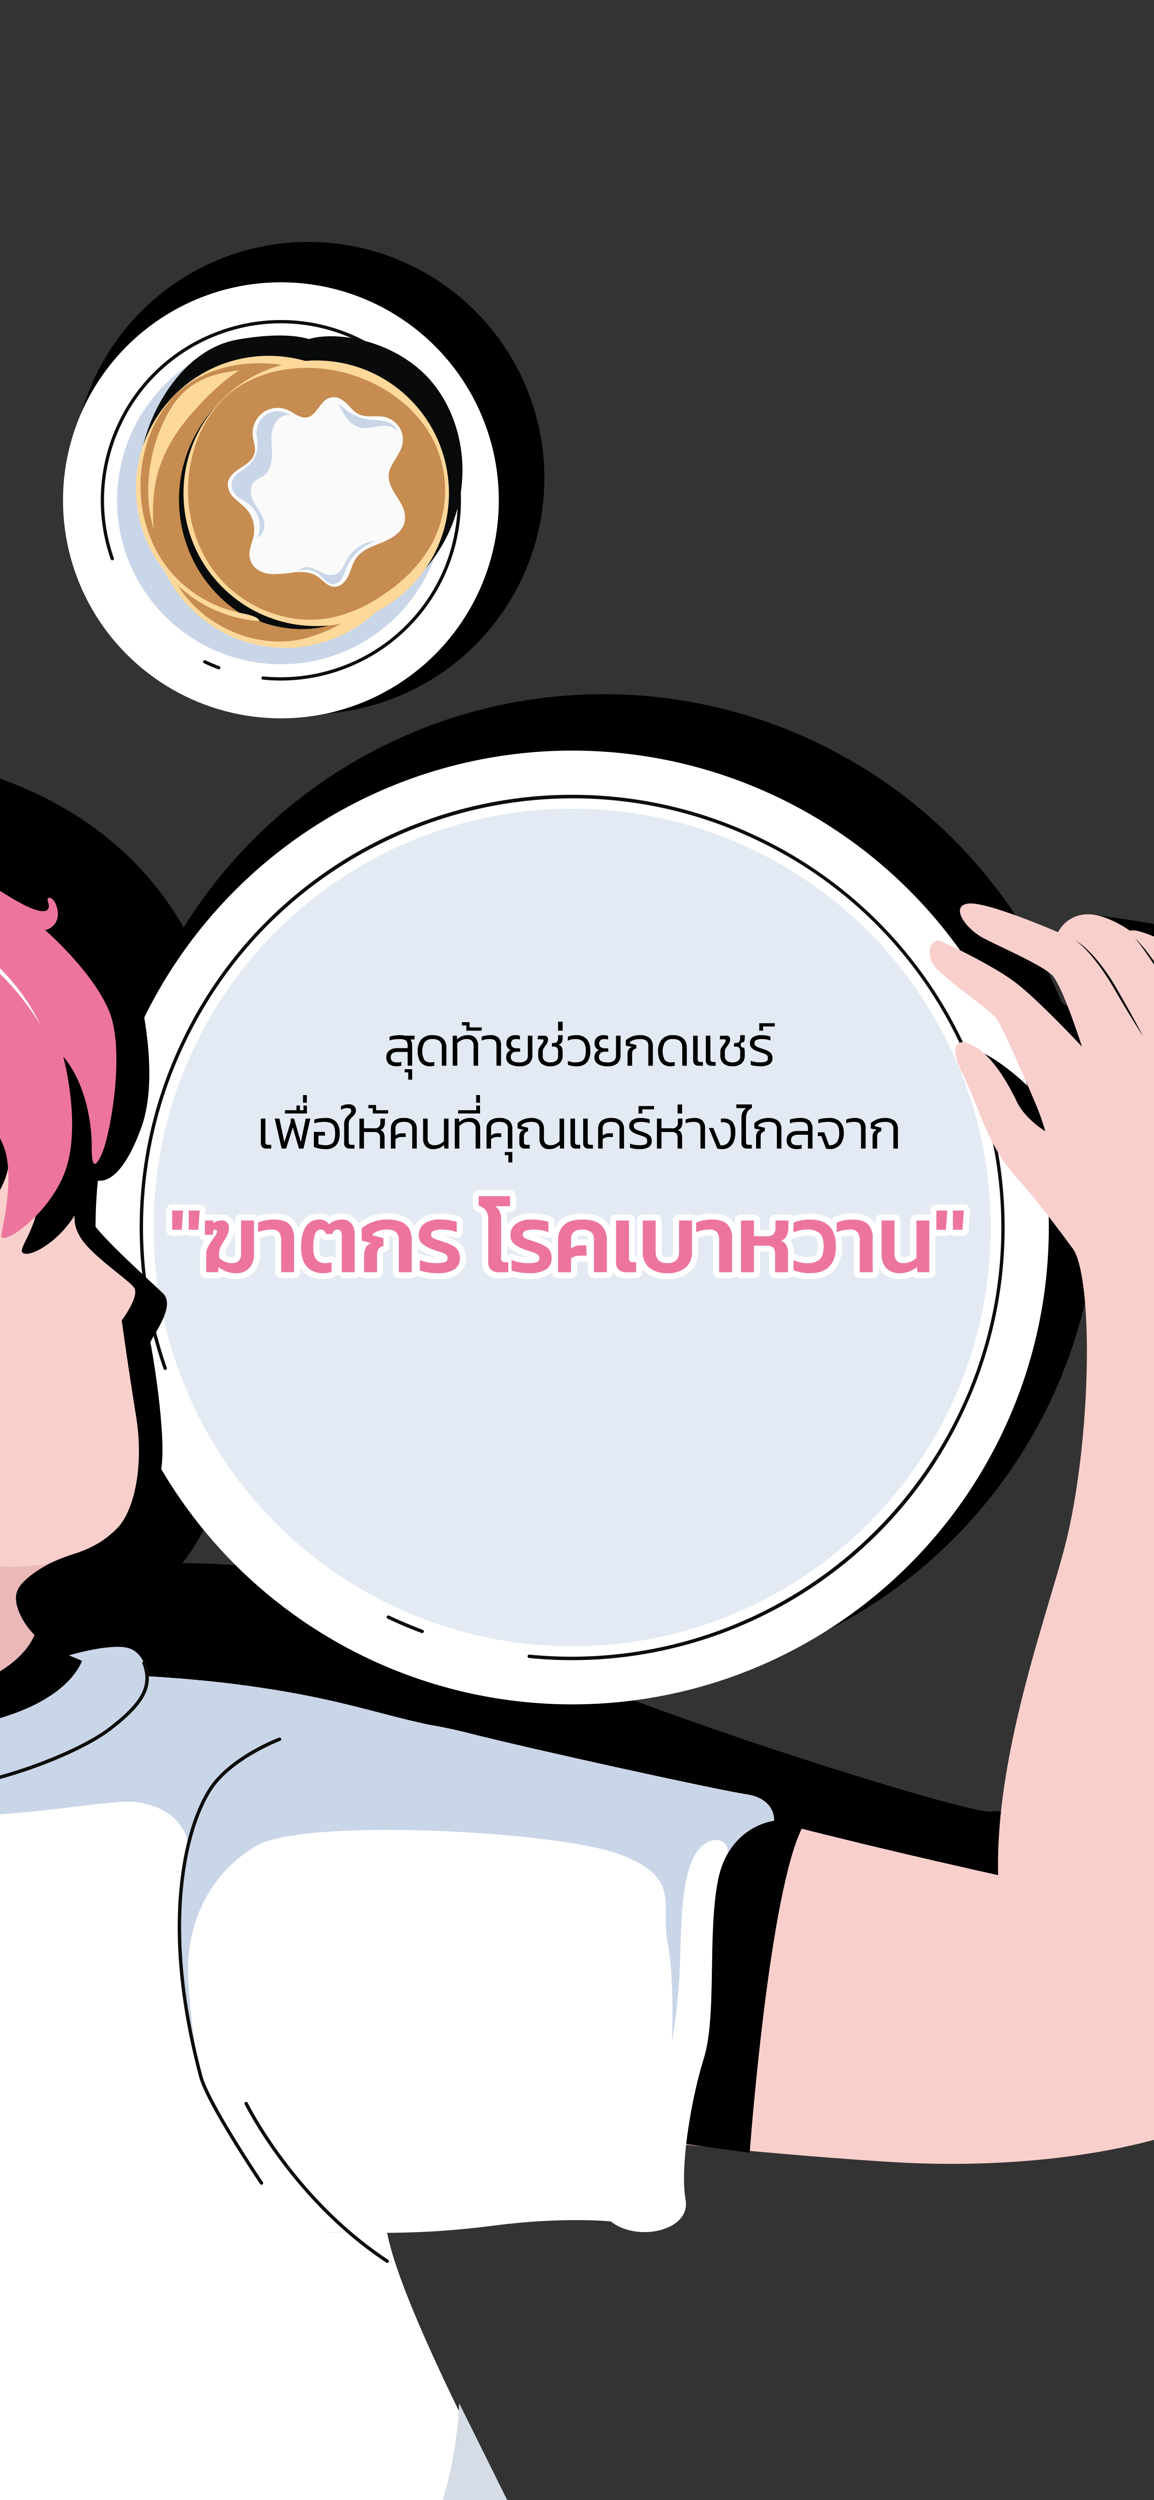 <svg xmlns="http://www.w3.org/2000/svg" xmlns:xlink="http://www.w3.org/1999/xlink" width="375" height="812" viewBox="0 0 375 812">
  <rect x="0" y="0" width="375" height="812" fill="#333333" stroke="none"/>
  <defs>
    <clipPath id="clip-path">
      <rect id="Rectangle_201" data-name="Rectangle 201" width="375" height="812" fill="none"/>
    </clipPath>
  </defs>
  <g id="Mask_Group_3" data-name="Mask Group 3" clip-path="url(#clip-path)">
    <g id="Group_2747" data-name="Group 2747" transform="translate(20.474 78.571)">
      <g id="Group_2710" data-name="Group 2710" transform="translate(3.037)">
        <circle id="Ellipse_209" data-name="Ellipse 209" cx="76.693" cy="76.693" r="76.693"/>
      </g>
      <g id="Group_2718" data-name="Group 2718" transform="translate(0 13.112)">
        <g id="Group_2711" data-name="Group 2711">
          <circle id="Ellipse_210" data-name="Ellipse 210" cx="70.812" cy="70.812" r="70.812" fill="#fff"/>
        </g>
        <g id="Group_2712" data-name="Group 2712" transform="translate(17.569 17.569)">
          <circle id="Ellipse_211" data-name="Ellipse 211" cx="53.243" cy="53.243" r="53.243" fill="#c9d6e8"/>
        </g>
        <g id="Group_2713" data-name="Group 2713" transform="translate(12.263 12.258)">
          <path id="Path_5410" data-name="Path 5410" d="M-3266.534,205.137a.527.527,0,0,1-.186-.034c-1.545-.576-3.089-1.227-4.587-1.935a.534.534,0,0,1-.255-.711.534.534,0,0,1,.71-.255c1.473.695,2.988,1.334,4.506,1.9a.534.534,0,0,1,.314.687A.534.534,0,0,1-3266.534,205.137Z" transform="translate(3304.876 -91.69)" fill="#0d0d0c"/>
          <path id="Path_5411" data-name="Path 5411" d="M-3306.548,8.871q-2.891,0-5.81-.29a.534.534,0,0,1-.478-.584.531.531,0,0,1,.584-.478,57.57,57.57,0,0,0,57.684-32.662A57.521,57.521,0,0,0-3282-101.626a57.08,57.08,0,0,0-43.923-2.122,57.079,57.079,0,0,0-32.559,29.558,57.141,57.141,0,0,0-2.341,43.3.533.533,0,0,1-.33.679.535.535,0,0,1-.68-.33,58.2,58.2,0,0,1,2.385-44.109,58.14,58.14,0,0,1,33.163-30.107,58.142,58.142,0,0,1,44.74,2.161,58.59,58.59,0,0,1,27.946,77.9A58.665,58.665,0,0,1-3306.548,8.871Z" transform="translate(3365.076 108.221)" fill="#0d0d0c"/>
        </g>
        <path id="Path_5412" data-name="Path 5412" d="M-3234.481-18.463c18.511-21.59,13.774-51.066-2.018-64.7-11.54-9.966-27.595-12.306-36.026-9.794,0,0-6.829-2.785-23.283.192s-27.18,20.66-30.412,34.214Z" transform="translate(3352.312 111.411)" fill="#080b0a"/>
        <g id="Group_2717" data-name="Group 2717" transform="translate(5.839 6.015)">
          <circle id="Ellipse_212" data-name="Ellipse 212" cx="43.131" cy="43.131" r="43.131" transform="translate(5.348 69.57) rotate(-45)" fill="#fdd89b"/>
          <path id="Path_5413" data-name="Path 5413" d="M-3311.782-18.227c-4.1,13.553-1.714,29.1,7.018,40.23s23.814,17.219,37.715,14.392a47.922,47.922,0,0,0,17.97-8.281,48.242,48.242,0,0,0,14.011-14.664,36.91,36.91,0,0,0,1.862-32.915c-5.411-12.273-17.559-20.791-30.628-23.926-13.514-3.241-29.071-.715-38.821,9.194A38.6,38.6,0,0,0-3311.782-18.227Z" transform="translate(3338.428 73.566)" fill="#c78c50"/>
          <g id="Group_2715" data-name="Group 2715" transform="translate(27.584 39.185)">
            <path id="Path_5414" data-name="Path 5414" d="M-3276.543-5.464a.87.87,0,0,0,1.113.526.871.871,0,0,0,.525-1.113.87.87,0,0,0-1.113-.525A.87.87,0,0,0-3276.543-5.464Z" transform="translate(3286.926 9.842)" fill="#f79922"/>
            <path id="Path_5415" data-name="Path 5415" d="M-3226.7,19.451a.871.871,0,0,0,1.114.525.871.871,0,0,0,.525-1.113.87.87,0,0,0-1.113-.525A.871.871,0,0,0-3226.7,19.451Z" transform="translate(3254.818 -6.205)" fill="#f79922"/>
            <circle id="Ellipse_213" data-name="Ellipse 213" cx="0.26" cy="0.26" r="0.26" transform="translate(16.496 12.213)" fill="#f79922"/>
            <circle id="Ellipse_214" data-name="Ellipse 214" cx="0.637" cy="0.637" r="0.637" transform="translate(10.178 19.495)" fill="#f79922"/>
            <g id="Group_2714" data-name="Group 2714" transform="translate(60.702 32.639)">
              <circle id="Ellipse_215" data-name="Ellipse 215" cx="1.239" cy="1.239" r="1.239" fill="#f79922"/>
            </g>
            <circle id="Ellipse_216" data-name="Ellipse 216" cx="0.783" cy="0.783" r="0.783" transform="translate(10.84 44.739)" fill="#f79922"/>
            <circle id="Ellipse_217" data-name="Ellipse 217" cx="1.314" cy="1.314" r="1.314" transform="translate(22.851 47.432)" fill="#f79922"/>
            <path id="Path_5416" data-name="Path 5416" d="M-3147.031,124.733a1.018,1.018,0,0,0,1.3.615,1.018,1.018,0,0,0,.615-1.3,1.019,1.019,0,0,0-1.3-.615A1.019,1.019,0,0,0-3147.031,124.733Z" transform="translate(3203.512 -73.889)" fill="#f79922"/>
            <path id="Path_5417" data-name="Path 5417" d="M-3180.686,117.8a.475.475,0,0,0,.607.287.475.475,0,0,0,.287-.608.475.475,0,0,0-.607-.287A.475.475,0,0,0-3180.686,117.8Z" transform="translate(3225.169 -69.895)" fill="#f79922"/>
            <circle id="Ellipse_218" data-name="Ellipse 218" cx="1.431" cy="1.431" r="1.431" transform="translate(66.296 20.418)" fill="#f79922"/>
            <circle id="Ellipse_219" data-name="Ellipse 219" cx="0.65" cy="0.65" r="0.65" transform="translate(33.573 0.521)" fill="#f79922"/>
            <circle id="Ellipse_220" data-name="Ellipse 220" cx="1.561" cy="1.561" r="1.561" transform="translate(56.401 0)" fill="#f79922"/>
            <path id="Path_5418" data-name="Path 5418" d="M-3242.275-8.07l.415-.149.415-.149-.415.149Z" transform="translate(3264.82 10.963)" fill="#f79922"/>
            <path id="Path_5419" data-name="Path 5419" d="M-3282.433,95.834a1.023,1.023,0,0,0,1.309.617,1.024,1.024,0,0,0,.618-1.309,1.024,1.024,0,0,0-1.309-.617A1.023,1.023,0,0,0-3282.433,95.834Z" transform="translate(3290.725 -55.272)" fill="#f79922"/>
            <circle id="Ellipse_221" data-name="Ellipse 221" cx="0.783" cy="0.783" r="0.783" transform="translate(23.356 34.085)" fill="#f79922"/>
            <circle id="Ellipse_222" data-name="Ellipse 222" cx="0.783" cy="0.783" r="0.783" transform="translate(50.539 13.286)" fill="#f79922"/>
            <path id="Path_5420" data-name="Path 5420" d="M-3247.266,65.9a1.023,1.023,0,0,0,1.308.617,1.024,1.024,0,0,0,.618-1.309,1.023,1.023,0,0,0-1.309-.617A1.023,1.023,0,0,0-3247.266,65.9Z" transform="translate(3268.074 -35.99)" fill="#f79922"/>
            <circle id="Ellipse_223" data-name="Ellipse 223" cx="1.642" cy="1.642" r="1.642" transform="translate(37.168 59.243)" fill="#f79922"/>
            <circle id="Ellipse_224" data-name="Ellipse 224" cx="0.91" cy="0.91" r="0.91" transform="translate(71.884 47.006)" fill="#fcb830"/>
            <path id="Path_5421" data-name="Path 5421" d="M-3093.1,86.231a1.282,1.282,0,0,0,1.639.773,1.281,1.281,0,0,0,.773-1.638,1.281,1.281,0,0,0-1.638-.773A1.282,1.282,0,0,0-3093.1,86.231Z" transform="translate(3168.788 -48.864)" fill="#fcb830"/>
            <circle id="Ellipse_225" data-name="Ellipse 225" cx="0.509" cy="0.509" r="0.509" transform="translate(75.112 42.927)" fill="#fcb830"/>
            <circle id="Ellipse_226" data-name="Ellipse 226" cx="0.585" cy="0.585" r="0.585" transform="translate(0 14.166)" fill="#fcb830"/>
          </g>
          <circle id="Ellipse_227" data-name="Ellipse 227" cx="43.131" cy="43.131" r="43.131" transform="translate(0 60.996) rotate(-45)" fill="#fdd89b"/>
          <path id="Path_5422" data-name="Path 5422" d="M-3326.808-42.317c-4.1,13.553-1.714,29.1,7.017,40.229s23.815,17.219,37.716,14.392a47.916,47.916,0,0,0,17.97-8.282,48.235,48.235,0,0,0,14.011-14.664,36.909,36.909,0,0,0,1.862-32.915c-5.41-12.273-17.558-20.791-30.628-23.926-13.514-3.241-29.071-.715-38.821,9.194A38.6,38.6,0,0,0-3326.808-42.317Z" transform="translate(3348.106 89.082)" fill="#c78c50"/>
          <path id="Path_5423" data-name="Path 5423" d="M-3307.881-47.965c-5.606,6.492-10.053,13.975-11.551,22.53a53.7,53.7,0,0,0-.474,14.905c0-.012-.009-.025-.012-.037-3.215-10.644-2.042-22.345,2.132-32.65,2.215-5.469,5.4-10.762,10.242-14.128,4.207-2.922,9.35-4.174,14.429-4.838.3-.039.6-.07.9-.105C-3298.161-58.421-3303.562-52.966-3307.881-47.965Z" transform="translate(3343.601 84.879)" fill="#fdd89b"/>
          <path id="Path_5424" data-name="Path 5424" d="M-3291.071-7.893a44.254,44.254,0,0,1,26.712-56.6,44.284,44.284,0,0,1,6.177-1.717c.64.126,1.281.253,1.914.4,13.07,3.134,25.218,11.653,30.628,23.926A36.908,36.908,0,0,1-3227.5-8.961,48.239,48.239,0,0,1-3241.513,5.7a47.921,47.921,0,0,1-17.97,8.282,36.093,36.093,0,0,1-14.7-.161A44.017,44.017,0,0,1-3291.071-7.893Z" transform="translate(3325.516 87.403)" fill="#080b0a"/>
          <path id="Path_5425" data-name="Path 5425" d="M-3238.882,151.1c3.752.838,6.325,1.437,6.675,2.809,0,0,10.752,4.742,22.472,1.42l-24.072-8.4Z" transform="translate(3290.219 -49.876)" fill="#080b0a"/>
          <g id="Group_2716" data-name="Group 2716" transform="translate(15.448 1.507)">
            <circle id="Ellipse_228" data-name="Ellipse 228" cx="43.131" cy="43.131" r="43.131" transform="translate(0 60.996) rotate(-45)" fill="#fdd89b"/>
            <path id="Path_5426" data-name="Path 5426" d="M-3283.4-38.082c-4.1,13.553-1.713,29.1,7.017,40.229s23.815,17.219,37.716,14.392a47.927,47.927,0,0,0,17.97-8.282,48.233,48.233,0,0,0,14.011-14.664,36.909,36.909,0,0,0,1.862-32.915c-5.41-12.273-17.558-20.791-30.628-23.926-13.515-3.241-29.071-.715-38.822,9.194A38.6,38.6,0,0,0-3283.4-38.082Z" transform="translate(3304.7 84.847)" fill="#c78c50"/>
            <path id="Path_5427" data-name="Path 5427" d="M-3212.074-36.959a8.122,8.122,0,0,1,1.59,1.249c1.265,1.261,2.39,2.749,4.007,3.507,2.551,1.2,5.6.263,8.348.868a7.663,7.663,0,0,1,5.092,3.922,7.663,7.663,0,0,1,.224,6.423c-1.73,4.037-5.332,6.691-3.5,11.582,1.538,4.1,5.866,7.6,4.585,12.441-.858,3.239-4.168,5.13-7.274,6.386s-6.537,2.4-8.44,5.162c-1.175,1.7-1.6,3.8-2.488,5.669s-2.581,3.65-4.647,3.551c-2.227-.108-3.714-2.257-5.6-3.451-2.1-1.332-4.742-1.462-7.219-1.24a48.486,48.486,0,0,1-7.426.594c-2.482-.161-5.085-1.17-6.369-3.3-2.019-3.347,0-6.211.528-9.495a10.158,10.158,0,0,0-2.269-8.2c-1.2-1.37-2.744-2.383-4.03-3.668a6.182,6.182,0,0,1-2.144-4.814c.25-2.243,2.286-3.8,4.184-5.023s4-2.6,4.524-4.8c.458-1.91-.431-3.859-.615-5.815a8.291,8.291,0,0,1,3.332-7.349,8.291,8.291,0,0,1,8.024-.856c1.294.568,2.426,1.466,3.729,2.014,4.282,1.8,5.494-2.2,7.91-4.641A4.553,4.553,0,0,1-3212.074-36.959Z" transform="translate(3281.37 67.559)" fill="#fafafa"/>
            <path id="Path_5428" data-name="Path 5428" d="M-3239.446,5.763a9,9,0,0,1,2.13,10.221c2.1-.789,2.666-3.616,1.982-5.749s-2.219-3.874-3.229-5.872-1.39-4.652.116-6.309c.89-.978,2.24-1.386,3.286-2.194,2.088-1.612,2.643-4.529,2.612-7.167s-.487-5.331.192-7.88,3.007-4.951,5.612-4.534a6.994,6.994,0,0,0-6.868-.646,6.994,6.994,0,0,0-3.949,5.657c-.133,1.614.309,3.224.3,4.845a8.822,8.822,0,0,1-2.708,6.257c-1.1,1.043-2.445,1.782-3.6,2.757a5.353,5.353,0,0,0-2.178,3.821,5.358,5.358,0,0,0,2.361,4.017C-3242.124,3.977-3240.65,4.694-3239.446,5.763Z" transform="translate(3279.197 59.342)" fill="#c9d6e8"/>
            <path id="Path_5429" data-name="Path 5429" d="M-3128.96-23.35c-.333-1.726-2-2.908-3.7-3.36a36.167,36.167,0,0,0-5.237-.553,15.648,15.648,0,0,1-10.139-5.475,23.6,23.6,0,0,0,2.683,5.009,7.941,7.941,0,0,0,4.613,3.126c2.042.4,4.116-.3,6.178-.575S-3130.06-25.116-3128.96-23.35Z" transform="translate(3216.259 64.338)" fill="#c9d6e8"/>
            <path id="Path_5430" data-name="Path 5430" d="M-3169.213,102.18a18.728,18.728,0,0,1-1.465,3.319,3.536,3.536,0,0,1-2.987,1.765c-1.68-.108-2.729-1.784-3.978-2.914a7.245,7.245,0,0,0-7.157-1.415,3.867,3.867,0,0,1,3.969-1.041,24.54,24.54,0,0,1,3.981,1.711,5.529,5.529,0,0,0,4.206.409c1.941-.783,2.695-3.056,3.735-4.872a12.26,12.26,0,0,1,9.85-6.039A15.845,15.845,0,0,0-3169.213,102.18Z" transform="translate(3239.937 -16.717)" fill="#c9d6e8"/>
          </g>
        </g>
      </g>
    </g>
    <g id="Group_2749" data-name="Group 2749" transform="translate(-27.524)">
      <g id="Group_2781" data-name="Group 2781" transform="translate(-364.963 225.461)">
        <g id="Group_2746" data-name="Group 2746" transform="translate(0 0)">
          <path id="Path_5459" data-name="Path 5459" d="M-6371.555,21543.895c-4.912,19.773,64.335,142.428,64.335,142.428l-375.307,21.98h-2.782s-.329-67.775,2.782-113.582,0-66.021,0-66.021S-6366.642,21524.121-6371.555,21543.895Z" transform="translate(6889.58 -21051.326)" fill="#fff"/>
          <g id="Group_2694" data-name="Group 2694" transform="translate(0 1.566)">
            <path id="Path_5332" data-name="Path 5332" d="M-3386.4,589.147c-1-.507-43.086-32.557-61.6-64.955,0,0-11.238-9.2-18.835-8.048s-139.2-40.067-172.562-60.847-90.232-19.785-90.232-19.785,14.983-17.549,14.241-41.7c-.361-11.662-3.4-26.414-3.4-26.414l-2.288-15.612s15.25-14.345-5.791-33.546a13.432,13.432,0,0,1-3.786-15.031s19.532-37.819,4.844-67.843c-27.211-55.633-89.368-65.444-125.98-63.615-25.065,1.256-39.448,9.2-47.09,15.62-4.638-1.259-14.255,1.2-14.255,1.2l-40.479,10.1s7.277-12.892,19.088-14.535,18.984-1.308,24.1-4.8,2.374-6.446-1.848-8.9c-4.166-2.426-36.627,3.089-37.462,3.23l18.161-5.76-15.478-9.535-74.021,58.588,44.1,18.168,11.845,2.765-11.29,2.507-61.345,23.928-87.081,127.754,3.286,58.473L-3678.117,593.9l291.729-4.751A.01.01,0,0,1-3386.4,589.147ZM-3893.562,421.16c9.184,8.067-6.517,21.965-10.329,22.587s-24.811-8.965-36.652-12.158-72.762-25.165-86.82-28.716-17.658-4.322-17.658-4.322,15.973-15.634,27.934-63.234,28.065-70.746,28.065-70.746,27.934-14.028,34.957-19.14a8.4,8.4,0,0,0,3.35-4.184l28.91,6.748,31.1,74.815,48.178,103.535S-3902.748,413.1-3893.562,421.16Z" transform="translate(4181.338 -154.819)"/>
            <path id="Path_5333" data-name="Path 5333" d="M-3703.394,342.112c-20.7,20.877-24.35,51.13-19.952,69.306s50.322-16.892,50.322-16.892l38.419-70.538-50.795-8.65Z" transform="translate(3929.089 -253.85)"/>
            <g id="Group_2693" data-name="Group 2693">
              <g id="Group_2692" data-name="Group 2692">
                <path id="Path_5334" data-name="Path 5334" d="M-3897.945,219.651c3.961-18.912,15.9-39.543,22.729-46.354s23.374-20.711,27.25-22.833,20.257-2.387,21.965-.123c0,0,9.893-1.938,15.53,1.316a10.766,10.766,0,0,1,5.537,8.942s24.861.627,30.246,3.769-2.155,7.931-9.354,8.2-20.461-.039-24.89,1.461-18.678,17.02-18.678,17.02,19.836-8.071,28.933-9.91,23.883-1.907,27.028-1.868,3.193,5.032-.563,7.734-23.46,5.711-26.518,7.517-19.979,16.9-23.524,20.143a73.259,73.259,0,0,0-6.114,6.326s7.6-.845,12.35-4.765,12.733-9.715,19.721-10.532,8.53,3.182.027,9.8-16.8,17.551-29.74,22.959-36.812,18.867-45.508,24.449-28.865-12.806-33.79-16.2S-3901.371,236.006-3897.945,219.651Z" transform="translate(4043.764 -148.754)" fill="#f9cfcc"/>
                <path id="Path_5335" data-name="Path 5335" d="M-3702.054,179.175c-.887-.007-1.775-.014-2.66-.01s-1.769.045-2.647.129a24.521,24.521,0,0,0-5.168.97,22.854,22.854,0,0,0-4.8,2.092c-1.5.878-2.954,1.913-4.4,2.924-2.9,2.033-5.757,4.13-8.626,6.213s-5.739,4.169-8.629,6.231q4.072-3.433,8.283-6.691t8.548-6.357c1.467-1.007,2.91-2.036,4.482-2.927a22,22,0,0,1,4.982-2.037,22.807,22.807,0,0,1,5.306-.778A42.1,42.1,0,0,1-3702.054,179.175Z" transform="translate(3937.913 -167.788)" fill="#0d0d0c"/>
                <path id="Path_5336" data-name="Path 5336" d="M-3740.694,155.664c-1.292.319-2.574.667-3.821,1.111a33.71,33.71,0,0,0-3.666,1.486,23.286,23.286,0,0,0-3.4,1.965,14.682,14.682,0,0,0-1.515,1.22q-.716.673-1.41,1.385c-.933.938-1.847,1.9-2.757,2.865l-2.736,2.9q-2.724,2.91-5.509,5.771,2.461-3.145,5.082-6.157c1.746-2.01,3.526-3.987,5.4-5.9q.7-.711,1.448-1.4a13.967,13.967,0,0,1,1.6-1.261,21.359,21.359,0,0,1,3.558-1.915A28.943,28.943,0,0,1-3740.694,155.664Z" transform="translate(3954.645 -153.114)" fill="#0d0d0c"/>
                <path id="Path_5337" data-name="Path 5337" d="M-2647.334,1169.264c-.727,13.373-51.7,31.962-120.565,27.712s-173.358-17.751-173.358-17.751-37.719-124.025-18.592-122.067,72.665,6.6,133.81,23.785,146,34.14,146,34.14Z" transform="translate(3449.78 -721.841)" fill="#f9cfcc"/>
                <path id="Path_5338" data-name="Path 5338" d="M-2595.448,1137.954c-11.134,20.229-17.468,106.33-17.468,106.33l-36.969-5.041,3.246-2.521,10.978-100.437,27.539-9.183Z" transform="translate(3249.017 -772.139)"/>
                <path id="Path_5339" data-name="Path 5339" d="M-4033.259,891.883c-56.077-24.446-151.276-62.609-174.317-67.977s-66.3,34.219-64.094,45.833,69.612,64.074,107.709,82.157c85.445,40.558,125.127,47.407,189.889,81.956Z" transform="translate(4274.03 -574.386)" fill="#f9cfcc"/>
                <path id="Path_5340" data-name="Path 5340" d="M-4013.287,855.106c-24.514,4.888-17.678,106.848-17.678,106.848l6.608,3.817,39.925-20.5-13.283-80.878Z" transform="translate(4122.673 -594.383)"/>
                <path id="Path_5341" data-name="Path 5341" d="M-4081.863,357.043c-9.841,11.937-36.32,53.7-51.085,83.893-14.738,30.136-33.809,78.286-72.012,102.724s-68.438,25.239-70.812,18.49-9.951-43.708,30.1-92.874c48.25-59.231,108.367-123.863,114.085-132.769S-4081.863,357.043-4081.863,357.043Z" transform="translate(4277.924 -266.146)" fill="#f9cfcc"/>
                <path id="Path_5342" data-name="Path 5342" d="M-3504.647,808.881l5.549-3.406s13.3-8.308,4.383-42.733-12.56-49.88-12.56-49.88l82.379-9.04s67.438,66.13,48.3,72.286-22.069,12.864-19.8,19.351,10.217,11.626,15.214,13.809,23.358,13.237,23.358,13.237l-30.861,37.471-87.761,4.265-35.174-38.674V810.694Z" transform="translate(3794.474 -498.94)" fill="#f9cfcc"/>
                <path id="Path_5343" data-name="Path 5343" d="M-3391.593,856.935c14.754,17.07,51.117,23.288,69.913,19.3,0,0-8.805,4.451-10.6,8.873s2.176,11.1,5.581,14.407l-5.453,12.7-26.574,13.239-46.27.826-5.062-4.018s32.045,1.116,44.191-4.95,7.668-31.92,4.635-34.664-17.332-9.244-23.542-15.455S-3391.593,856.935-3391.593,856.935Z" transform="translate(3730.401 -595.537)" fill="#eab8b7"/>
                <path id="Path_5344" data-name="Path 5344" d="M-3394.647,972.29c-9.857,23.961-81.3,34.324-110.886,11.96l-2.985-6-9.24,5.316s5.957,20.273,6.68,20.776,86.917,21.47,86.917,21.47l54.751-28.58-9.784-16.535s-4.639-1.789-9.557-4.324S-3394.647,972.29-3394.647,972.29Z" transform="translate(3798.344 -668.313)"/>
                <path id="Path_5345" data-name="Path 5345" d="M-3894.284,1078.761l13.552,22.694a.018.018,0,0,0,.014.01l1.42,1.152,51.2,41.434,5.049,4.089,300.448,5.576,27.224-163.3c-24.328-4.313-35.756-10.373-72.112-14.955-21.29-2.679-43.786-3.22-43.786-3.22s-17.479,23-62.151,24.307-86.146-28.566-86.146-28.566-3.333-.612-9.88-2.292q-1.252-.318-2.653-.691h-.005c-7.572-2-18.534-5.2-32.763-10.061a55.261,55.261,0,0,0-13.318-2.624,74.842,74.842,0,0,0-16.425.5l-7.864,16.6Z" transform="translate(4035.89 -655.565)" fill="#fff"/>
                <path id="Path_5346" data-name="Path 5346" d="M-3003.375,1065.14c18.469-14.723,26.958-21.184,60.706-12.638,20.867,5.284,79.9,18.24,89.657,19.719s9.068,8.581,9.068,8.581-14.732,1.57-18.211,19.417-.278,43.848-4.6,57.777-7.775,35.609-5.934,45.857-15.9,13.909-24.265,7.1c0,0-15.529-1.59-38.132,1.365s-37.82,2.354-53.495,2.187-26.152-30.94-34.011-59.048S-3023.61,1081.27-3003.375,1065.14Z" transform="translate(3487.952 -716.506)" fill="#fff"/>
                <path id="Path_5347" data-name="Path 5347" d="M-3529.332,1018.747c53.932,54.032,144.188,27.3,160.391,29.508s16.965,13.944,16.965,13.944c-8.109,32.864,2.819,70.847,3.646,73.6-.283-1.269-2.16-10.071-3.562-27.984-1.194-15.253,3.518-28.8,13.018-38.352a44.955,44.955,0,0,1,8.9-6.936c7.906-4.718,33.562-5.887,59.381-4.87,24.34.955,48.827,3.856,58.736,7.549,20.412,7.615,13.233,16.221,15.614,28.538,2.309,11.968,1.465,31.371,1.418,32.459a188.314,188.314,0,0,0,2.65-25.98c.412-14.051.6-28.921,5.547-35.872,4.529-6.373,11.408-3.738,9.625,1.21a21.435,21.435,0,0,1,15.369-11.247s.692-7.106-9.066-8.583-68.791-14.435-89.66-19.719q-2.471-.626-4.768-1.146a.069.069,0,0,0-.032,0c-2.883-.513-5.586-1.052-8.167-1.605-19.2-4.125-31.883-9.307-63.913-13.346-21.29-2.679-43.787-3.22-43.787-3.22s-17.478,23-62.151,24.308c-25.52.747-50-8.683-66.3-16.909Z" transform="translate(3805.646 -690.016)" fill="#c9d6e8"/>
                <path id="Path_5348" data-name="Path 5348" d="M-3394.3,982.961c-6.238,14.623-34.993,27.365-86.523,21.808s-42.8-24.254-42.8-24.254l5.549-3.406s-4.393-3.288-12.1.862-11.167,4.461-11.488,8.245-.155,25.277,52.928,35.67,90.042-6.746,105.208-18.078,10.43-22.531,4.987-24.768-20.027,2.127-20.027,2.127Z" transform="translate(3813.456 -670.573)" fill="#c9d6e8"/>
                <path id="Path_5349" data-name="Path 5349" d="M-3292.185,1037.884q-.849,0-1.672-.023a.554.554,0,0,1-.538-.569.552.552,0,0,1,.569-.538c22.236.617,53.326-11.453,64.14-19.71,10.853-8.288,13.738-13.744,11.025-20.849a.553.553,0,0,1,.32-.715.553.553,0,0,1,.715.32c2.931,7.676-.05,13.465-11.388,22.124-5.8,4.432-16.665,9.588-28.344,13.455C-3270.094,1035.6-3282.376,1037.883-3292.185,1037.884Z" transform="translate(3657.427 -682.92)" fill="#0d0d0c"/>
                <path id="Path_5350" data-name="Path 5350" d="M-2913.953,1497.849l-15.434-.29a11.658,11.658,0,0,0,1.615.13C-2923.189,1497.739-2918.65,1497.827-2913.953,1497.849Z" transform="translate(3427.148 -999.699)" fill="#c9d6e8"/>
                <path id="Path_5351" data-name="Path 5351" d="M-2835.776,1051.572c2.582.553,5.284,1.092,8.167,1.605C-2830.526,1052.515-2833.235,1051.98-2835.776,1051.572Z" transform="translate(3368.09 -718.331)" fill="#c9d6e8"/>
                <path id="Path_5352" data-name="Path 5352" d="M-2835.776,1051.572c2.582.553,5.284,1.092,8.167,1.605C-2830.526,1052.515-2833.235,1051.98-2835.776,1051.572Z" transform="translate(3368.09 -718.331)" fill="#c9d6e8"/>
                <path id="Path_5353" data-name="Path 5353" d="M-4030.048,990.4c-7.042,11.323,5.321,32.343,13.82,29.147,0,0,11.488,2.181,28.963,16.815,7.144,5.98,13.565,10.8,19.564,14.965a.023.023,0,0,0,.014.01c.619.432,1.231.852,1.837,1.269l.01,0c7.955,5.434,15.213,9.794,22.522,14.336,6.368,3.96,15.494,1.377,25.66-4.536,11.088-6.437,23.414-16.835,34.747-27,21.732-19.485,40.714-62.011,32.314-86.491-5.489-16-8.942-25.669-22.6-33.887-5.417-3.257-12.431-6.282-21.812-9.385-2.781-.918-6.235-2.1-10.154-3.464-24.851-8.631-68.264-24.617-76.061-28.068a18.007,18.007,0,0,0-16.675,1.333s-1.927.608-4.863,4.555c-.155.2-.313.42-.468.647a.2.2,0,0,0-.038.05l-.2.276a65.574,65.574,0,0,0-6.649,13.147c-6.65,16.922-4.342,43.986-8.183,58.054S-4024.553,981.56-4030.048,990.4Z" transform="translate(4122.857 -605.441)" fill="#fff"/>
                <path id="Path_5354" data-name="Path 5354" d="M-3949.406,883.378c-4.673,4.855-7.606,12.449-7.923,23.9s13.011,10.578,36.587,9.666c10.744-.415,26.108-.246,38.483,2.346,14.788,3.1,25.313,9.63,18.621,22.72-12.14,23.741-15.558,56.365-15.644,57.186-.038-.267-.258-1.774-1.353-9.049-1.538-10.183-2.582-31.075-2.582-31.075-5.2,19.982,1.145,64.214,1.145,64.214s.5,4.939-3.285,11.665-23.635,21.353-33.292,17.662l-.01,0a1.93,1.93,0,0,0-.417-.117l51.2,41.434c-.7-8.457-1.555-18.833-2.593-31.513q-.271-3.311-.561-6.839c-4.867-59.525-.6-66.292,4.027-82.907s14.9-44.577,31.818-54.094a33.681,33.681,0,0,1,9.178-3.536,34.121,34.121,0,0,1,14.115-.164c-7.571-2-18.534-5.2-32.764-10.061a55.246,55.246,0,0,0-13.318-2.624c-24.85-8.631-68.263-24.617-76.061-28.068a18.007,18.007,0,0,0-16.674,1.333s-1.927.608-4.863,4.555C-3952.239,875.993-3944.974,878.77-3949.406,883.378Z" transform="translate(4075.668 -605.441)" fill="#c9d6e8"/>
                <path id="Path_5355" data-name="Path 5355" d="M-3954.457,894.775a1.741,1.741,0,0,0,.2-.276Z" transform="translate(4073.853 -619.236)" fill="#c9d6e8"/>
              </g>
              <path id="Path_5356" data-name="Path 5356" d="M-4217.408,867.485c-1.233,0-1.938-.008-2-.009a.369.369,0,0,1-.364-.374.369.369,0,0,1,.369-.364h0c.518.008,52.139.592,70.028-9.041a.368.368,0,0,1,.5.15.369.369,0,0,1-.15.5C-4165.045,866.978-4207.666,867.485-4217.408,867.485Z" transform="translate(4241.234 -595.99)" fill="#db8882"/>
              <path id="Path_5357" data-name="Path 5357" d="M-2953,1435.379a.553.553,0,0,1-.3-.091c-30.582-20.163-45.876-51.12-46.027-51.429a.553.553,0,0,1,.255-.74.554.554,0,0,1,.74.255c.15.308,15.321,31,45.64,50.989a.553.553,0,0,1,.157.767A.552.552,0,0,1-2953,1435.379Z" transform="translate(3471.313 -927.465)" fill="#0d0d0c"/>
              <path id="Path_5358" data-name="Path 5358" d="M-3030.917,1207.765a.552.552,0,0,1-.459-.244c-.712-1.055-17.466-25.949-19.835-34.877-6.314-23.809-8.328-45.477-5.987-64.4,2.4-19.4,8.527-28.549,10.347-30.891,7.271-9.357,21.045-14.586,21.628-14.8a.553.553,0,0,1,.712.324.554.554,0,0,1-.324.713c-.14.052-14.066,5.341-21.142,14.447-1.776,2.286-7.756,11.229-10.122,30.348-2.325,18.785-.321,40.312,5.958,63.983,2.321,8.749,19.509,34.285,19.681,34.542a.553.553,0,0,1-.148.769A.552.552,0,0,1-3030.917,1207.765Z" transform="translate(3508.378 -725.232)" fill="#0d0d0c"/>
              <path id="Path_5359" data-name="Path 5359" d="M-3726,1200.225a.553.553,0,0,1-.55-.5c-.347-3.379-8.493-82.9-6.564-95.61,1.887-12.442,10.9-45.683,23.168-66.146a.554.554,0,0,1,.76-.19.553.553,0,0,1,.19.76c-12.194,20.332-21.146,53.374-23.022,65.743-1.908,12.576,6.486,94.5,6.571,95.331a.554.554,0,0,1-.494.607A.5.5,0,0,1-3726,1200.225Z" transform="translate(3934.398 -709.582)" fill="#0d0d0c"/>
              <path id="Path_5360" data-name="Path 5360" d="M-3746.746,1165.972a.554.554,0,0,1-.54-.435c-.615-2.79-14.983-68.509-8.758-84.234a.554.554,0,0,1,.718-.311.553.553,0,0,1,.311.718c-6.1,15.412,8.66,82.908,8.81,83.588a.553.553,0,0,1-.421.66A.568.568,0,0,1-3746.746,1165.972Z" transform="translate(3949.661 -736.868)" fill="#0d0d0c"/>
            </g>
          </g>
          <g id="Group_2700" data-name="Group 2700" transform="translate(412.109 0)">
            <g id="Group_2695" data-name="Group 2695" transform="translate(15.748)">
              <circle id="Ellipse_206" data-name="Ellipse 206" cx="160.736" cy="160.736" r="160.736"/>
            </g>
            <g id="Group_2699" data-name="Group 2699" transform="translate(0 18.319)">
              <g id="Group_2696" data-name="Group 2696" transform="translate(11.426)">
                <circle id="Ellipse_207" data-name="Ellipse 207" cx="154.885" cy="154.885" r="154.885" fill="#fff"/>
              </g>
              <path id="Path_5361" data-name="Path 5361" d="M-3152.049,466.445c4.288,2.973,10.746.836,16.953-16.294s-.814-44.092-.814-44.092l-25.524,31.968Z" transform="translate(3161.435 -327.838)"/>
              <g id="Group_2697" data-name="Group 2697" transform="translate(30.289 18.863)" opacity="0.5">
                <circle id="Ellipse_208" data-name="Ellipse 208" cx="136.022" cy="136.022" r="136.022" fill="#c9d6e8"/>
              </g>
              <g id="Group_2698" data-name="Group 2698" transform="translate(2.889 14.357)">
                <path id="Path_5362" data-name="Path 5362" d="M-2862.657,960.847a.546.546,0,0,1-.194-.035c-3.709-1.383-7.414-2.946-11.014-4.645a.553.553,0,0,1-.264-.737.554.554,0,0,1,.737-.265c3.572,1.686,7.248,3.236,10.928,4.609a.553.553,0,0,1,.325.712A.554.554,0,0,1-2862.657,960.847Z" transform="translate(2977.323 -688.587)" fill="#0d0d0c"/>
                <path id="Path_5363" data-name="Path 5363" d="M-2951.179,514.093q-6.964,0-13.918-.7a.554.554,0,0,1-.5-.606.552.552,0,0,1,.606-.5,139.663,139.663,0,0,0,139.939-79.238A138.47,138.47,0,0,0-2819.9,326.5a138.476,138.476,0,0,0-71.708-78.987c-69.5-32.8-152.739-2.946-185.543,66.559a138.613,138.613,0,0,0-5.677,105.054.555.555,0,0,1-.342.7.554.554,0,0,1-.7-.342,139.716,139.716,0,0,1,5.722-105.889,139.622,139.622,0,0,1,33.326-44.743,140.025,140.025,0,0,1,46.289-27.534,140.012,140.012,0,0,1,53.236-8.168,139.613,139.613,0,0,1,54.167,13.356,139.617,139.617,0,0,1,44.742,33.326,140.02,140.02,0,0,1,27.534,46.289,140.02,140.02,0,0,1,8.168,53.236,139.613,139.613,0,0,1-13.357,54.168,139.5,139.5,0,0,1-58.739,62.813,141.1,141.1,0,0,1-39.677,14.774A140.326,140.326,0,0,1-2951.179,514.093Z" transform="translate(3114.521 -233.038)" fill="#0d0d0c"/>
                <path id="Path_5364" data-name="Path 5364" d="M-3124.722,689.25c4.108-6.632-2.118-42.837-2.5-43.993s8.666-11.747,4.044-16.177-19.543-17.685-23.11-23.263-7.318,4.968-7.318,4.968l1.541,35.935Z" transform="translate(3153.609 -467.193)"/>
              </g>
            </g>
          </g>
          <path id="Path_5365" data-name="Path 5365" d="M-2252.6,694.531c-21.356,19.961-52.757,26.319-53.7,11.252a.011.011,0,0,1,0-.008c-.337-1.023-49.788-61.488-26.483-160.8l8.36-60.78-8.9-47.156-29.6-47.5-1.78-6.582c3.944-.32,17.223,10.494,19.573,14.361s5.037,3.544,4.748,3.013-5.774-21.82-5.774-21.82l-21.214-23.205-2.465-4.568s17.852,7.13,25.026,11.219,18.226,12.129,18.226,12.129l-4.375-12.159-27.912-22.081,31.345,8.276.83-9.478s30.082,3.634,34.376,6.863,23.109,22.1,29.054,41.3-5.009,39.51-4.934,65.144,5.319,44.585,18.624,120.574C-2237.367,642.255-2231.244,674.565-2252.6,694.531Z" transform="translate(3074.135 -266.988)"/>
          <g id="Group_2701" data-name="Group 2701" transform="translate(694.567 67.96)">
            <path id="Path_5366" data-name="Path 5366" d="M-2294.946,430.692c4.369-18.823,2.227-42.562-1.1-51.615s-12.482-28.628-15.1-32.184-17.368-10.693-19.871-9.359c0,0-8.158-5.923-14.64-5.345a10.767,10.767,0,0,0-8.788,5.78s-22.814-9.9-29.021-9.316-1.384,8.1,5.03,11.378,18.577,8.579,21.962,11.8,9.776,23.3,9.776,23.3-14.594-15.672-22.071-21.17-20.86-11.785-23.729-13.074-5.015,3.22-2.746,7.252,18.874,15.057,20.888,17.983,11.008,23.736,12.857,28.175a73.458,73.458,0,0,1,2.881,8.312s-6.539-3.968-9.195-9.521-7.46-14.173-13.454-17.856-9.077-.705-4.151,8.881,7.854,22.994,17.309,33.346,25.448,32.612,30.985,41.336,31.573.537,37.467-.464S-2298.724,446.97-2294.946,430.692Z" transform="translate(2396.198 -328.63)" fill="#f9cfcc"/>
            <path id="Path_5367" data-name="Path 5367" d="M-2268.072,361.03a20.465,20.465,0,0,1,3.844,2.925,40.136,40.136,0,0,1,3.3,3.543c1.036,1.24,2.013,2.526,2.944,3.845s1.815,2.669,2.648,4.058c1.625,2.789,3.213,5.57,4.781,8.378s3.094,5.634,4.575,8.49q-2.614-4.056-5.1-8.192c-1.655-2.752-3.293-5.532-4.889-8.305a80.081,80.081,0,0,0-5.394-7.926c-.986-1.259-2.008-2.491-3.112-3.649A22.835,22.835,0,0,0-2268.072,361.03Z" transform="translate(2315.365 -349.071)" fill="#0d0d0c"/>
            <path id="Path_5368" data-name="Path 5368" d="M-2215.7,358.989l.776.726c.265.238.487.515.732.772s.484.52.714.79l.686.812q1.354,1.64,2.6,3.361c1.679,2.283,3.266,4.629,4.806,7s3.014,4.793,4.426,7.246a78.936,78.936,0,0,1,3.927,7.53c-.7-1.232-1.427-2.441-2.176-3.638l-2.243-3.594c-1.51-2.387-3.02-4.773-4.553-7.144s-3.078-4.733-4.655-7.074c-.394-.585-.79-1.169-1.2-1.745s-.8-1.163-1.222-1.727l-.618-.859c-.207-.286-.431-.557-.646-.837C-2214.765,360.046-2215.24,359.528-2215.7,358.989Z" transform="translate(2282.325 -347.783)" fill="#0d0d0c"/>
            <path id="Path_5369" data-name="Path 5369" d="M-2311.348,633.627c6.706,11.652,5.431,65.8-3.408,98.163s-32.9,96.618-14.409,138.027,61.455,46.058,67.146,41.724,35.554-43.577,25.877-94.139c-14.36-75.035-22.491-163.032-22.376-173.615S-2311.348,633.627-2311.348,633.627Z" transform="translate(2358.205 -521.048)" fill="#f9cfcc"/>
          </g>
          <g id="Group_2709" data-name="Group 2709" transform="translate(205.738 45.782)">
            <path id="Path_5398" data-name="Path 5398" d="M-3455.917,552.207a32.429,32.429,0,0,1-5.1,4.2,34.712,34.712,0,0,1-8.85,4.017h-.007c-.4.123-.808.246-1.233.361q-1.307.4-2.492.816c-22.725,6.5-55.124-7.947-87.743-27.205-.44-1.166-25.767,11.09-26.307,9.965,0,0-32.119-11.182-55.935-43.24s-19.58-110.219,35.572-131.853,117.288,2.813,134.413,46.02c3.446,8.7,3.8,23.079,4.218,28.582s-1.823,8.216,1.658,13.894,15.023,13.305,17.263,16.055-3.909,10.8-3.909,10.8,2,14.543,4.7,31.358S-3450.708,547.125-3455.917,552.207Z" transform="translate(3680.668 -327.034)" fill="#f9cfcc"/>
            <path id="Path_5399" data-name="Path 5399" d="M-3173.455,528.549c-4.022,15.9-16.5,23.568-20.375,23.509s.512-3.936,2.958-12.2,1.918-29.072,1.918-29.072l9.544-8.356Z" transform="translate(3389.212 -416.098)"/>
            <path id="Path_5400" data-name="Path 5400" d="M-3288.965,893.472c-18.007,0-38.25-10.651-38.459-10.762a.369.369,0,0,1-.152-.5.369.369,0,0,1,.5-.152c.212.113,21.48,11.3,39.656,10.648a.372.372,0,0,1,.382.356.369.369,0,0,1-.355.382C-3287.916,893.463-3288.44,893.472-3288.965,893.472Z" transform="translate(3472.65 -655.575)" fill="#db8882"/>
            <path id="Path_5401" data-name="Path 5401" d="M-3561.889,614.567c.124,17.939-16.9,44.206-19.95,66.022s.209,30.342.209,30.342a49.7,49.7,0,0,1-34.479,3.682s-33.009-14.1-50.149-32.725-37.382-51.515-37.382-51.515Z" transform="translate(3709.877 -486.845)" fill="#c95380"/>
            <path id="Path_5402" data-name="Path 5402" d="M-3484.6,454.577c3.56,11.819,6.559,26.1-8.844,38.246s-15.812,16.272-14.134,18.589,1.089,7.257-5.42.847-3.445-15.446-3.445-15.446,2.353,3.889-5.712,8.836-35.508,25.2-44.059,34.1-5.452-12.828-5.452-12.828l-2.869,24.322-9.1,9.583-7.864-15.885-39.181-3.192s-3.636,2.85-3.349,3,.726,3.854-1.736,8.081l-7.371-13.7,18.232-35.678,131.149-77.37Z" transform="translate(3671.701 -367.929)"/>
            <path id="Path_5403" data-name="Path 5403" d="M-3668.7,299.312c4.192-16.981,40.752-36.734,76.453-29.068s46.524,8.85,60.251,17.495,14.76,5.148,13.824,2.53,2.775-1.619,3.153,3.325a5.206,5.206,0,0,1-4.1,5.773s15.686,13.613,20.859,26.5.375,39.972-2.484,46.274-3.265,2.021-3.237-2.855-1.167-19.26-9.243-28.815c0,0,5.793,21.343.932,36.29s-21.884,26.208-21.038,21.512,3.546-16.622,1.553-26.006-18.216-28.176-18.216-28.176,12.731,12.043,7.411,29.865c-1.8,6.033-3.812,16.424-15.355,24.679s-11.879,19.181-9.518,22.5-3.128,2.727-5.763-3.181a19,19,0,0,1,.816-18.077s-32.433,23.09-39.119,35.194-7.648,12.654-7.844,18.1-4.432.358-4.276-6.225c0,0-6.173,10.205-8.839,15.888s-11.877,1.748-11.761-3.4a3.459,3.459,0,0,1-2.051,3.375c-2.358,1.264-11.291-3.659-11.291-3.659s6.5,5.3,2.055,6.393-11.629-.623-31.377-22.067c0,0,4.118,8.267,1.439,13.03s-4.205,3.422-4.049-1.474-6.863-8.252-18.782-22.738c-9.727-11.821-19.876-60.352-3.872-89.974,10.847-20.075,34.831-34.292,34.831-34.292a16.988,16.988,0,0,1,1.588-15.11c4.887-7.478,15.342-11.03,13.5-8.824C-3669.083,292.262-3668.7,299.312-3668.7,299.312Z" transform="translate(3720.537 -268.542)" fill="#ed759d"/>
            <path id="Path_5404" data-name="Path 5404" d="M-3424.772,350.935c1.333,2.483,2.627,4.99,3.818,7.548.31.634.592,1.28.886,1.922s.59,1.283.863,1.934l.835,1.947.782,1.97c1.014,2.638,1.958,5.309,2.744,8.033a76.213,76.213,0,0,1,1.915,8.292,58.688,58.688,0,0,1,.472,17.027,58.349,58.349,0,0,1-1.656,8.386,67.478,67.478,0,0,1-2.811,8.059,82.459,82.459,0,0,1-3.694,7.672l-2.034,3.7c-.344.61-.655,1.237-.977,1.859s-.651,1.241-.947,1.875a117.164,117.164,0,0,0-6.334,15.565,123.817,123.817,0,0,0-4.151,16.314,101.064,101.064,0,0,0-1.726,16.77,93.574,93.574,0,0,1,1.158-16.865,115.271,115.271,0,0,1,3.771-16.519,115.5,115.5,0,0,1,6.15-15.815c.294-.645.626-1.27.939-1.906s.628-1.269.969-1.89l1.992-3.727c1.293-2.481,2.491-5.007,3.56-7.585a63.071,63.071,0,0,0,4.362-16.076,59.986,59.986,0,0,0-.282-16.65,77.48,77.48,0,0,0-1.7-8.209q-1.088-4.056-2.475-8.037c-.925-2.651-1.942-5.273-3.019-7.872l-.822-1.944-.854-1.931C-3423.594,353.494-3424.193,352.22-3424.772,350.935Z" transform="translate(3541.548 -320.523)" fill="#fff"/>
            <path id="Path_5405" data-name="Path 5405" d="M-3512.2,323.132a12.616,12.616,0,0,1,2.047,4.855,21.649,21.649,0,0,1,.333,5.3,51.375,51.375,0,0,1-1.83,10.448c-.923,3.416-2.052,6.767-3.232,10.094s-2.435,6.624-3.693,9.916c-2.506,6.589-5.1,13.134-7.419,19.772a181.112,181.112,0,0,0-5.97,20.178c-.767,3.417-1.414,6.861-1.841,10.33a75.567,75.567,0,0,0-.555,10.449,111.769,111.769,0,0,0,2.364,20.848,154.763,154.763,0,0,0,5.634,20.292,153.569,153.569,0,0,0,8.146,19.464c-.88-1.527-1.7-3.086-2.5-4.659s-1.538-3.174-2.271-4.778c-1.452-3.216-2.816-6.473-4.064-9.777a155.414,155.414,0,0,1-6.067-20.3c-.774-3.453-1.4-6.943-1.843-10.459a99.451,99.451,0,0,1-.805-10.608,76.639,76.639,0,0,1,.528-10.647,103.788,103.788,0,0,1,1.843-10.478,176.226,176.226,0,0,1,6.1-20.317c2.4-6.644,5.028-13.192,7.682-19.717,2.626-6.534,5.273-13.065,7.282-19.794a50.93,50.93,0,0,0,2.13-10.279,21.6,21.6,0,0,0-.164-5.234A12.516,12.516,0,0,0-3512.2,323.132Z" transform="translate(3603.977 -302.982)" fill="#fff"/>
            <path id="Path_5406" data-name="Path 5406" d="M-3651.485,380.479a117.364,117.364,0,0,0-21.526,26.432,84.185,84.185,0,0,0-6.975,15.5,79.168,79.168,0,0,0-2.244,8.2q-.894,4.155-1.378,8.387a100.473,100.473,0,0,0-.378,17.015c.024.712.092,1.42.138,2.13s.093,1.42.162,2.128c.142,1.416.263,2.834.45,4.244.324,2.827.778,5.638,1.339,8.426a82.35,82.35,0,0,0,4.951,16.3,56.027,56.027,0,0,0,3.935,7.573,41.719,41.719,0,0,0,2.445,3.506,23.889,23.889,0,0,0,2.878,3.165,23.939,23.939,0,0,1-3.032-3.039,38.575,38.575,0,0,1-2.588-3.437,56.419,56.419,0,0,1-4.232-7.5,70.646,70.646,0,0,1-3.154-8.024,82.175,82.175,0,0,1-2.256-8.324c-.618-2.809-1.128-5.642-1.507-8.492-.215-1.422-.345-2.854-.506-4.282-.077-.715-.124-1.432-.187-2.147s-.131-1.432-.163-2.15c-.18-2.866-.312-5.745-.263-8.626s.207-5.762.521-8.63a79.48,79.48,0,0,1,3.723-16.874,74.339,74.339,0,0,1,3.234-8.022,85.533,85.533,0,0,1,4.058-7.629c1.5-2.461,3.105-4.848,4.8-7.171q2.589-3.45,5.43-6.689c1.918-2.135,3.889-4.221,5.958-6.2,1.017-1.01,2.079-1.972,3.131-2.942S-3652.562,381.42-3651.485,380.479Z" transform="translate(3698.488 -339.162)" fill="#fff"/>
            <path id="Path_5407" data-name="Path 5407" d="M-3616.11,452.758l-.866-2.792c-.245-.943-.457-1.9-.687-2.845-.209-.954-.359-1.919-.542-2.88-.1-.48-.152-.965-.216-1.45l-.19-1.455a73.194,73.194,0,0,1-.319-11.727,93.762,93.762,0,0,1,1.33-11.665c.69-3.854,1.6-7.666,2.652-11.433q1.625-5.639,3.723-11.123c1.42-3.642,2.965-7.237,4.71-10.735a105.859,105.859,0,0,1,5.737-10.215,57.689,57.689,0,0,1,7.158-9.241l-.925,1.129c-.308.375-.586.775-.88,1.161s-.581.777-.856,1.177-.564.789-.83,1.2c-.529.814-1.071,1.617-1.567,2.451-.251.415-.51.825-.755,1.243l-.725,1.26c-1.941,3.356-3.694,6.818-5.317,10.335-1.607,3.525-3.113,7.1-4.442,10.733-1.348,3.63-2.563,7.308-3.611,11.032a115.418,115.418,0,0,0-4.257,22.766,81.9,81.9,0,0,0-.109,11.59l.106,1.448c.037.483.063.967.133,1.447.126.959.221,1.926.375,2.883.174.953.335,1.911.521,2.864Z" transform="translate(3656.497 -329.522)" fill="#fff"/>
            <path id="Path_5408" data-name="Path 5408" d="M-3317.244,469.2c-.008-2.237.05-4.463.1-6.687l-.006-6.669c-.125-4.439-.221-8.875-.667-13.282a109.158,109.158,0,0,0-1.856-13.137c-.212-1.086-.5-2.153-.733-3.237-.133-.537-.284-1.068-.427-1.6s-.281-1.072-.456-1.6l-.49-1.589-.552-1.569a29.8,29.8,0,0,0-1.313-3.065,22.067,22.067,0,0,1,1.688,2.9l.711,1.526.64,1.557c.221.517.393,1.051.58,1.58s.376,1.059.549,1.593l.474,1.616c.15.541.328,1.076.45,1.623.261,1.091.546,2.179.766,3.28l.621,3.309c.312,2.221.649,4.443.816,6.678l.137,1.676c.048.559.094,1.117.107,1.677l.131,3.358c.053,1.119.026,2.239.018,3.358s-.026,2.238-.049,3.356c-.1,2.235-.261,4.467-.422,6.694C-3316.676,464.776-3316.927,467-3317.244,469.2Z" transform="translate(3470.139 -362.057)" fill="#fff"/>
            <path id="Path_5409" data-name="Path 5409" d="M-3279.775,366.732a83.741,83.741,0,0,0-11.133-14.6l-1.621-1.621c-.545-.533-1.053-1.106-1.636-1.6l-1.7-1.534c-.569-.508-1.12-1.037-1.728-1.5l-1.778-1.441c-.592-.481-1.174-.975-1.8-1.407l-1.854-1.341c-.617-.448-1.23-.9-1.882-1.3l-1.919-1.247-.959-.624c-.316-.212-.658-.385-.986-.58l-1.986-1.138-.993-.569c-.329-.194-.678-.35-1.015-.529l-2.041-1.04c-.681-.347-1.355-.705-2.062-1l-2.1-.927c-.7-.31-1.388-.645-2.108-.9a103.059,103.059,0,0,0-17.606-5.3,76.316,76.316,0,0,1,18.02,4.227c.74.234,1.45.546,2.17.834l2.15.89c.724.281,1.417.629,2.117.966l2.1,1.011c.709.319,1.38.711,2.056,1.092l2.03,1.143c.336.2.684.369,1.009.583l.98.628,1.963,1.257c.661.409,1.282.876,1.908,1.337l1.877,1.38c.637.445,1.227.952,1.826,1.447l1.791,1.49c.608.484,1.156,1.036,1.725,1.565l1.693,1.6c.579.518,1.087,1.107,1.623,1.668l1.583,1.706A65.51,65.51,0,0,1-3279.775,366.732Z" transform="translate(3479.629 -305.125)" fill="#fff"/>
          </g>
          <path id="Path_5587" data-name="Path 5587" d="M294.219,717.641S288.606,842.9,319.143,846.857s259,1.7,284.445-11.875,26.579-61.64,26.579-61.64l39.585,79.735L290.868,876.263Z" transform="translate(-88.481 -218.303)" fill="#d6dce6"/>
        </g>
      </g>
    </g>
    <g id="Group_2846" data-name="Group 2846" transform="translate(-785.609 -18.878)">
      <g id="Group_2827" data-name="Group 2827" transform="translate(842.609 350.696)">
        <g id="Group_2807" data-name="Group 2807" transform="translate(27.772 0)">
          <path id="Path_6173" data-name="Path 6173" d="M979.22,382.927a4.338,4.338,0,0,1-1.651-.3,2.519,2.519,0,0,1-1.164-.938,2.925,2.925,0,0,1-.433-1.669,2.738,2.738,0,0,1,.92-2.174,4.193,4.193,0,0,1,2.814-.8H982.9v-.758a2.917,2.917,0,0,0-.243-1.308,1.411,1.411,0,0,0-.839-.686,5.239,5.239,0,0,0-1.659-.208,11.644,11.644,0,0,0-1.6.108,8.192,8.192,0,0,0-1.525.361v-1.227a9.18,9.18,0,0,1,1.579-.37,12.113,12.113,0,0,1,1.813-.135,8.181,8.181,0,0,1,.884.045,5.791,5.791,0,0,1,.776.135h3.1l-.073,1.209h-1.3a2.585,2.585,0,0,1,.433.956,5.452,5.452,0,0,1,.126,1.227v6.35H982.9v-4.474h-3.1a3.174,3.174,0,0,0-1.8.406,1.527,1.527,0,0,0-.578,1.344,1.446,1.446,0,0,0,.523,1.281,3.018,3.018,0,0,0,1.678.361,4.64,4.64,0,0,0,1.227-.144v1.227q-.307.072-.722.126A7.046,7.046,0,0,1,979.22,382.927Z" transform="translate(-935.207 -368.44)"/>
          <path id="Path_6174" data-name="Path 6174" d="M995.887,411.086v-2.364H994.7l.073-1.01h2.4v3.374Z" transform="translate(-947.996 -392.268)"/>
          <path id="Path_6175" data-name="Path 6175" d="M1012.025,382.927a3.856,3.856,0,0,1-2-.523,3.521,3.521,0,0,1-1.389-1.615,6.758,6.758,0,0,1-.505-2.823,5.564,5.564,0,0,1,1.191-3.762,4.6,4.6,0,0,1,3.68-1.38,5.25,5.25,0,0,1,2.571.55,3.436,3.436,0,0,1,1.434,1.434,4.115,4.115,0,0,1,.451,1.894v6.044h-1.48v-6.026a3.068,3.068,0,0,0-.288-1.353,2.075,2.075,0,0,0-.948-.938,3.878,3.878,0,0,0-1.777-.343,3.052,3.052,0,0,0-2.58,1.011,6.049,6.049,0,0,0-.1,5.746,2.433,2.433,0,0,0,1.994.821,6.189,6.189,0,0,0,.677-.036,3.063,3.063,0,0,0,.568-.108v1.227A5.259,5.259,0,0,1,1012.025,382.927Z" transform="translate(-957.17 -368.44)"/>
          <path id="Path_6176" data-name="Path 6176" d="M1044.041,382.747V373h1.335l.09,1.173a5.668,5.668,0,0,1,1.542-.983,5.1,5.1,0,0,1,2.03-.37,3.134,3.134,0,0,1,2.4.9,3.626,3.626,0,0,1,.848,2.58v6.441h-1.479v-6.423a2.261,2.261,0,0,0-.559-1.714,2.468,2.468,0,0,0-1.732-.523,3.614,3.614,0,0,0-1.687.388,5.017,5.017,0,0,0-1.308.965v7.307Z" transform="translate(-981.698 -368.44)"/>
          <path id="Path_6177" data-name="Path 6177" d="M1054.914,362.266v-1.7h-1.425v-1.065h2.49v1.7h3.951l-.073,1.064Z" transform="translate(-988.151 -359.343)"/>
          <path id="Path_6178" data-name="Path 6178" d="M1078.511,382.747v-6.3a4.605,4.605,0,0,0-.162-1.335,1.261,1.261,0,0,0-.659-.776,3.461,3.461,0,0,0-1.506-.253,6.874,6.874,0,0,0-1.254.126,6.977,6.977,0,0,0-1.236.343v-1.227a7.193,7.193,0,0,1,1.281-.361,7.721,7.721,0,0,1,1.479-.144,3.751,3.751,0,0,1,2.7.821,3.574,3.574,0,0,1,.839,2.643v6.459Z" transform="translate(-1001.951 -368.44)"/>
          <path id="Path_6179" data-name="Path 6179" d="M1103.2,382.927a5.953,5.953,0,0,1-3.13-.713,2.441,2.441,0,0,1-1.164-2.246,2.543,2.543,0,0,1,.388-1.434,2.331,2.331,0,0,1,1.091-.875,2.073,2.073,0,0,1-1.019-.721,2.207,2.207,0,0,1-.406-1.389,2.514,2.514,0,0,1,.812-2.048,3.131,3.131,0,0,1,2.075-.676,5.839,5.839,0,0,1,.848.054,4.357,4.357,0,0,1,.649.145v1.227a2.281,2.281,0,0,0-.559-.127,6.127,6.127,0,0,0-.668-.036,1.939,1.939,0,0,0-1.236.352,1.584,1.584,0,0,0,.082,2.274,2.325,2.325,0,0,0,1.371.37h1.028l.09,1.119h-1.173a1.962,1.962,0,0,0-1.425.46,1.748,1.748,0,0,0-.469,1.308q0,1.7,2.76,1.7a3.4,3.4,0,0,0,2.084-.532,2.012,2.012,0,0,0,.695-1.705V373h1.479v6.17a3.676,3.676,0,0,1-1.011,2.788A4.5,4.5,0,0,1,1103.2,382.927Z" transform="translate(-1019.171 -368.44)"/>
          <path id="Path_6180" data-name="Path 6180" d="M1135.212,382.927a4.257,4.257,0,0,1-2.932-.911,3.314,3.314,0,0,1-1.019-2.607v-1.317a2.2,2.2,0,0,1,.252-1.028,5.723,5.723,0,0,1,.6-.92q.343-.433.6-.812a1.289,1.289,0,0,0,.252-.7q0-.307-.135-.388a.949.949,0,0,0-.46-.081h-1.3l.126-1.155h2a1.093,1.093,0,0,1,1.245,1.227,2.362,2.362,0,0,1-.253,1.1,6.5,6.5,0,0,1-.6.938,7.821,7.821,0,0,0-.6.9,1.958,1.958,0,0,0-.252.974v1.425a1.853,1.853,0,0,0,.668,1.606,3,3,0,0,0,1.8.487,3.077,3.077,0,0,0,1.831-.487,1.886,1.886,0,0,0,.676-1.642v-1.245a2.152,2.152,0,0,0-.325-1.38,1.539,1.539,0,0,0-1.191-.37h-.505l.072-1.173h.4a1.451,1.451,0,0,0,1.236-.433,2.239,2.239,0,0,0,.316-1.317v-.794h1.479v.776a3.736,3.736,0,0,1-.252,1.47,1.693,1.693,0,0,1-1.083.875,1.711,1.711,0,0,1,1.11.92,4.147,4.147,0,0,1,.226,1.461v1.064a3.284,3.284,0,0,1-1.056,2.616A4.314,4.314,0,0,1,1135.212,382.927Z" transform="translate(-1041.134 -368.44)"/>
          <path id="Path_6181" data-name="Path 6181" d="M1152.064,361.916v-2.923h1.479v2.923Z" transform="translate(-1055.479 -358.993)"/>
          <path id="Path_6182" data-name="Path 6182" d="M1164.805,382.927a6.843,6.843,0,0,1-2.724-.505v-1.245a6.724,6.724,0,0,0,1.145.352,5.79,5.79,0,0,0,1.236.135,4.535,4.535,0,0,0,2.075-.388,2.167,2.167,0,0,0,1.046-1.218,6.425,6.425,0,0,0,.307-2.183,4.306,4.306,0,0,0-.794-2.9,3.476,3.476,0,0,0-2.688-.884,5.651,5.651,0,0,0-1.209.126,5.343,5.343,0,0,0-1.118.379v-1.263a5.562,5.562,0,0,1,1.182-.379,7.39,7.39,0,0,1,1.452-.126,4.473,4.473,0,0,1,3.509,1.281,5.492,5.492,0,0,1,1.145,3.771,5.874,5.874,0,0,1-1.046,3.734A4.239,4.239,0,0,1,1164.805,382.927Z" transform="translate(-1062.32 -368.44)"/>
          <path id="Path_6183" data-name="Path 6183" d="M1193.58,382.927a5.954,5.954,0,0,1-3.13-.713,2.441,2.441,0,0,1-1.163-2.246,2.538,2.538,0,0,1,.388-1.434,2.333,2.333,0,0,1,1.091-.875,2.072,2.072,0,0,1-1.019-.721,2.206,2.206,0,0,1-.406-1.389,2.513,2.513,0,0,1,.812-2.048,3.131,3.131,0,0,1,2.075-.676,5.836,5.836,0,0,1,.848.054,4.352,4.352,0,0,1,.65.145v1.227a2.273,2.273,0,0,0-.559-.127,6.131,6.131,0,0,0-.668-.036,1.938,1.938,0,0,0-1.236.352,1.584,1.584,0,0,0,.081,2.274,2.323,2.323,0,0,0,1.371.37h1.028l.091,1.119h-1.173a1.962,1.962,0,0,0-1.425.46,1.748,1.748,0,0,0-.469,1.308q0,1.7,2.761,1.7a3.4,3.4,0,0,0,2.083-.532,2.012,2.012,0,0,0,.695-1.705V373h1.48v6.17a3.676,3.676,0,0,1-1.011,2.788A4.5,4.5,0,0,1,1193.58,382.927Z" transform="translate(-1080.901 -368.44)"/>
          <path id="Path_6184" data-name="Path 6184" d="M1222.019,382.747V378.8a2.483,2.483,0,0,1,.343-1.308,1.87,1.87,0,0,1,1.118-.8l-2.038-.469v-1.732a6.79,6.79,0,0,1,1.831-1.146,6.536,6.536,0,0,1,2.7-.514,4.913,4.913,0,0,1,3.2.893,3.468,3.468,0,0,1,1.074,2.823v6.206h-1.479v-6.26a2.334,2.334,0,0,0-.631-1.876,3.442,3.442,0,0,0-2.165-.523,6.16,6.16,0,0,0-1.885.28,3.281,3.281,0,0,0-1.344.749v.379l2.111.505v1.118a1.963,1.963,0,0,0-1.019.568,1.712,1.712,0,0,0-.333,1.146v3.915Z" transform="translate(-1102.864 -368.44)"/>
          <path id="Path_6185" data-name="Path 6185" d="M1258.462,382.927a3.858,3.858,0,0,1-2-.523,3.526,3.526,0,0,1-1.389-1.615,6.762,6.762,0,0,1-.505-2.823,5.564,5.564,0,0,1,1.191-3.762,4.6,4.6,0,0,1,3.68-1.38,5.248,5.248,0,0,1,2.571.55,3.436,3.436,0,0,1,1.434,1.434,4.11,4.11,0,0,1,.451,1.894v6.044h-1.48v-6.026a3.061,3.061,0,0,0-.288-1.353,2.072,2.072,0,0,0-.947-.938,3.879,3.879,0,0,0-1.777-.343,3.052,3.052,0,0,0-2.58,1.011,6.048,6.048,0,0,0-.1,5.746,2.433,2.433,0,0,0,1.994.821,6.179,6.179,0,0,0,.676-.036,3.059,3.059,0,0,0,.568-.108v1.227A5.259,5.259,0,0,1,1258.462,382.927Z" transform="translate(-1125.487 -368.44)"/>
          <path id="Path_6186" data-name="Path 6186" d="M1292.139,383.135a1.575,1.575,0,0,1-1.218-.478,1.771,1.771,0,0,1-.442-1.254v-8.01h1.479v7.65q0,.884.848.884h.848v1.209Zm4.132,0a1.575,1.575,0,0,1-1.218-.478,1.773,1.773,0,0,1-.442-1.254v-8.01h1.479v7.65q0,.884.849.884h.847v1.209Z" transform="translate(-1150.016 -368.828)"/>
          <path id="Path_6187" data-name="Path 6187" d="M1321.89,382.927a4.258,4.258,0,0,1-2.932-.911,3.314,3.314,0,0,1-1.019-2.607v-1.317a2.2,2.2,0,0,1,.253-1.028,5.664,5.664,0,0,1,.6-.92q.343-.433.6-.812a1.291,1.291,0,0,0,.252-.7q0-.307-.135-.388a.95.95,0,0,0-.46-.081h-1.3l.126-1.155h2a1.093,1.093,0,0,1,1.245,1.227,2.362,2.362,0,0,1-.253,1.1,6.5,6.5,0,0,1-.6.938,7.775,7.775,0,0,0-.6.9,1.958,1.958,0,0,0-.253.974v1.425a1.853,1.853,0,0,0,.668,1.606,3,3,0,0,0,1.8.487,3.075,3.075,0,0,0,1.831-.487,1.886,1.886,0,0,0,.676-1.642v-1.245a2.156,2.156,0,0,0-.324-1.38,1.54,1.54,0,0,0-1.191-.37h-.505l.072-1.173h.4a1.452,1.452,0,0,0,1.236-.433,2.238,2.238,0,0,0,.316-1.317v-.794h1.48v.776a3.729,3.729,0,0,1-.252,1.47.916.916,0,1,0,.027,1.8,4.141,4.141,0,0,1,.226,1.461v1.064a3.284,3.284,0,0,1-1.056,2.616A4.314,4.314,0,0,1,1321.89,382.927Z" transform="translate(-1168.635 -368.44)"/>
          <path id="Path_6188" data-name="Path 6188" d="M1352.2,382.927a12.945,12.945,0,0,1-1.759-.118,6.012,6.012,0,0,1-1.434-.352v-1.317a7.037,7.037,0,0,0,1.461.4,9.207,9.207,0,0,0,1.479.126,5.645,5.645,0,0,0,1.976-.262,1.1,1.1,0,0,0,.659-1.146,1.247,1.247,0,0,0-.334-.947,2.564,2.564,0,0,0-.947-.523q-.614-.207-1.479-.5a14.108,14.108,0,0,1-1.5-.6,3.256,3.256,0,0,1-1.136-.857,2.08,2.08,0,0,1-.433-1.371,2.258,2.258,0,0,1,.947-1.958,4.854,4.854,0,0,1,2.824-.676,9.78,9.78,0,0,1,1.57.126,8.047,8.047,0,0,1,1.3.307v1.3a6.475,6.475,0,0,0-1.29-.352,8.162,8.162,0,0,0-1.362-.118,5.153,5.153,0,0,0-1.867.262,1.04,1.04,0,0,0-.641,1.073,1.1,1.1,0,0,0,.334.839,2.736,2.736,0,0,0,.956.541q.623.226,1.506.514a10.782,10.782,0,0,1,1.569.64,2.986,2.986,0,0,1,1.074.884,2.321,2.321,0,0,1,.388,1.4,2.2,2.2,0,0,1-1.065,2.075A5.568,5.568,0,0,1,1352.2,382.927Z" transform="translate(-1189.822 -368.44)"/>
          <path id="Path_6189" data-name="Path 6189" d="M1358.263,363v-2.418h5.07l-.054,1.064h-3.771V363Z" transform="translate(-1196.313 -360.082)"/>
          <path id="Path_6190" data-name="Path 6190" d="M849.035,451.432a1.575,1.575,0,0,1-1.218-.478,1.772,1.772,0,0,1-.442-1.254v-8.01h1.479v7.649q0,.884.848.884h1.028v1.209Z" transform="translate(-847.375 -410.222)"/>
          <path id="Path_6191" data-name="Path 6191" d="M863.841,451.432,861.6,441.69h1.515l1.606,7.668,2.057-6.441V441.69h1.1l2.2,7.668,1.588-7.668h1.5l-2.219,9.742H869.47l-2-6.856-2.165,6.856Z" transform="translate(-857.094 -410.222)"/>
          <path id="Path_6192" data-name="Path 6192" d="M871.962,430.913l.072-1.065h3.7v-1.534h1.119v1.534h1.155v-1.534h1.119v2.6Z" transform="translate(-864.168 -401.087)"/>
          <path id="Path_6193" data-name="Path 6193" d="M890.573,420.123v-2.508h1.245v2.508Z" transform="translate(-876.879 -393.779)"/>
          <path id="Path_6194" data-name="Path 6194" d="M905.463,451.223a10.048,10.048,0,0,1-2.093-.207,9.909,9.909,0,0,1-1.642-.478v-4.907H905.3l.072,1.209h-2.165v2.76a6.551,6.551,0,0,0,1.055.262,6.953,6.953,0,0,0,1.164.1,4.072,4.072,0,0,0,1.867-.361,2.131,2.131,0,0,0,1.011-1.191,6.4,6.4,0,0,0,.316-2.219,6.252,6.252,0,0,0-.334-2.273,2.1,2.1,0,0,0-1.118-1.182,5.327,5.327,0,0,0-2.138-.352,12.2,12.2,0,0,0-1.6.108,8.133,8.133,0,0,0-1.561.361v-1.227a8.467,8.467,0,0,1,1.651-.379,14,14,0,0,1,1.885-.126,4.517,4.517,0,0,1,3.59,1.272,5.671,5.671,0,0,1,1.1,3.8,5.614,5.614,0,0,1-1.1,3.753A4.424,4.424,0,0,1,905.463,451.223Z" transform="translate(-884.498 -409.833)"/>
          <path id="Path_6195" data-name="Path 6195" d="M932.19,441.442a1.575,1.575,0,0,1-1.217-.478,1.772,1.772,0,0,1-.442-1.254v-6.26a3.257,3.257,0,0,1,.234-1.3,3.632,3.632,0,0,1,.568-.929,8.521,8.521,0,0,1,.677-.7,4.89,4.89,0,0,0,.577-.623,1.073,1.073,0,0,0,.235-.668.776.776,0,0,0-.343-.758,2.133,2.133,0,0,0-.975-.18,4.113,4.113,0,0,0-2,.559v-1.155a4.417,4.417,0,0,1,1.182-.469,5.309,5.309,0,0,1,1.272-.162,2.545,2.545,0,0,1,1.8.55,1.966,1.966,0,0,1,.586,1.506,1.848,1.848,0,0,1-.235.956,3.307,3.307,0,0,1-.577.722q-.343.325-.695.686a3.278,3.278,0,0,0-.586.83,2.563,2.563,0,0,0-.234,1.154v5.882q0,.884.848.884h1.028v1.209Z" transform="translate(-903.468 -400.232)"/>
          <path id="Path_6196" data-name="Path 6196" d="M948.4,451.432V441.69h1.479v3.157h3.23a1.738,1.738,0,0,0,2.093-1.967V441.69h1.479v1.173a3.547,3.547,0,0,1-.343,1.606,1.9,1.9,0,0,1-1.209.956,1.739,1.739,0,0,1,1.173.938,3.909,3.909,0,0,1,.271,1.516v3.554h-1.479v-3.374a2.172,2.172,0,0,0-.442-1.579,2.377,2.377,0,0,0-1.633-.424h-3.14v5.376Z" transform="translate(-916.374 -410.222)"/>
          <path id="Path_6197" data-name="Path 6197" d="M959.043,430.563v-1.7h-1.426V427.8h2.49v1.7h3.951l-.072,1.064Z" transform="translate(-922.671 -400.737)"/>
          <path id="Path_6198" data-name="Path 6198" d="M980.667,451.043v-6.315a3.447,3.447,0,0,1,1.02-2.67,4.62,4.62,0,0,1,3.2-.938,4.55,4.55,0,0,1,3.184.938,3.48,3.48,0,0,1,1,2.67v6.315H987.6v-6.477a1.935,1.935,0,0,0-.695-1.678,3.391,3.391,0,0,0-2.012-.505,3.462,3.462,0,0,0-2.047.505,1.934,1.934,0,0,0-.694,1.678v2.255a3.07,3.07,0,0,1,2.093-.74h1.19l.073,1.209h-1.3a3.07,3.07,0,0,0-2.057.7v3.049Z" transform="translate(-938.414 -409.833)"/>
          <path id="Path_6199" data-name="Path 6199" d="M1016.926,451.613a3.128,3.128,0,0,1-2.409-.9,3.678,3.678,0,0,1-.839-2.6V441.69h1.479v6.4a2.335,2.335,0,0,0,.541,1.732,2.4,2.4,0,0,0,1.714.523,3.815,3.815,0,0,0,1.7-.379,4.725,4.725,0,0,0,1.335-.956V441.69h1.479v9.742h-1.335l-.09-1.173a5.353,5.353,0,0,1-1.533.983A5.165,5.165,0,0,1,1016.926,451.613Z" transform="translate(-960.96 -410.222)"/>
          <path id="Path_6200" data-name="Path 6200" d="M1046.175,451.043V441.3h1.336l.09,1.173a5.665,5.665,0,0,1,1.543-.983,5.1,5.1,0,0,1,2.029-.37,3.135,3.135,0,0,1,2.4.9,3.628,3.628,0,0,1,.848,2.58v6.441h-1.479V444.62a2.262,2.262,0,0,0-.56-1.714,2.467,2.467,0,0,0-1.732-.523,3.613,3.613,0,0,0-1.687.388,5.021,5.021,0,0,0-1.308.965v7.307Z" transform="translate(-983.156 -409.833)"/>
          <path id="Path_6201" data-name="Path 6201" d="M1049.477,430.913l.072-1.065h5.846v-1.534h1.245v2.6Z" transform="translate(-985.411 -401.087)"/>
          <path id="Path_6202" data-name="Path 6202" d="M1068.087,420.123v-2.508h1.245v2.508Z" transform="translate(-998.122 -393.779)"/>
          <path id="Path_6203" data-name="Path 6203" d="M1078.673,451.043v-6.315a3.447,3.447,0,0,1,1.02-2.67,4.619,4.619,0,0,1,3.2-.938,4.55,4.55,0,0,1,3.184.938,3.48,3.48,0,0,1,1,2.67v6.315H1085.6v-6.477a1.935,1.935,0,0,0-.695-1.678,3.391,3.391,0,0,0-2.012-.505,3.462,3.462,0,0,0-2.047.505,1.934,1.934,0,0,0-.694,1.678v2.255a3.07,3.07,0,0,1,2.092-.74h1.191l.073,1.209h-1.3a3.07,3.07,0,0,0-2.057.7v3.049Z" transform="translate(-1005.352 -409.833)"/>
          <path id="Path_6204" data-name="Path 6204" d="M1098.531,479.383v-2.364h-1.191l.072-1.01h2.4v3.374Z" transform="translate(-1018.102 -433.662)"/>
          <path id="Path_6205" data-name="Path 6205" d="M1120.811,451.223a3,3,0,0,1-2.336-.9,3.728,3.728,0,0,1-.821-2.6v-2.941a2.417,2.417,0,0,0-.6-1.876,3.2,3.2,0,0,0-2.093-.523,5.7,5.7,0,0,0-1.813.28,3.289,3.289,0,0,0-1.308.748v.379l2.111.505v1.118a1.962,1.962,0,0,0-1.019.568,1.714,1.714,0,0,0-.334,1.146v1.822q0,.884.848.884h1.029v1.209h-1.7a1.575,1.575,0,0,1-1.218-.478,1.773,1.773,0,0,1-.442-1.254v-2.219a2.483,2.483,0,0,1,.343-1.308,1.871,1.871,0,0,1,1.118-.8l-2.038-.469V442.78a6.944,6.944,0,0,1,1.8-1.146,6.2,6.2,0,0,1,2.625-.514,4.657,4.657,0,0,1,3.121.893,3.549,3.549,0,0,1,1.028,2.824v2.868a2.359,2.359,0,0,0,.532,1.732,2.274,2.274,0,0,0,1.651.523,3.388,3.388,0,0,0,1.615-.379,5.072,5.072,0,0,0,1.271-.956V441.3h1.48v9.742h-1.335l-.09-1.173a5.672,5.672,0,0,1-1.47.983A4.663,4.663,0,0,1,1120.811,451.223Z" transform="translate(-1027.121 -409.833)"/>
          <path id="Path_6206" data-name="Path 6206" d="M1166.388,451.432a1.575,1.575,0,0,1-1.218-.478,1.771,1.771,0,0,1-.442-1.254v-8.01h1.479v7.649q0,.884.848.884h.848v1.209Zm4.131,0a1.575,1.575,0,0,1-1.218-.478,1.773,1.773,0,0,1-.442-1.254v-8.01h1.479v7.649q0,.884.848.884h.848v1.209Z" transform="translate(-1064.128 -410.222)"/>
          <path id="Path_6207" data-name="Path 6207" d="M1193.127,451.043v-6.315a3.447,3.447,0,0,1,1.02-2.67,4.62,4.62,0,0,1,3.2-.938,4.551,4.551,0,0,1,3.185.938,3.48,3.48,0,0,1,1,2.67v6.315h-1.48v-6.477a1.936,1.936,0,0,0-.694-1.678,3.393,3.393,0,0,0-2.012-.505,3.463,3.463,0,0,0-2.047.505,1.935,1.935,0,0,0-.694,1.678v2.255a3.071,3.071,0,0,1,2.093-.74h1.191l.072,1.209h-1.3a3.07,3.07,0,0,0-2.057.7v3.049Z" transform="translate(-1083.524 -409.833)"/>
          <path id="Path_6208" data-name="Path 6208" d="M1228.445,451.223a13,13,0,0,1-1.759-.117,6.022,6.022,0,0,1-1.434-.352v-1.317a7.043,7.043,0,0,0,1.461.4,9.2,9.2,0,0,0,1.48.126,5.645,5.645,0,0,0,1.975-.262,1.1,1.1,0,0,0,.658-1.146,1.246,1.246,0,0,0-.334-.947,2.564,2.564,0,0,0-.947-.523l-1.479-.5a14.209,14.209,0,0,1-1.5-.6,3.262,3.262,0,0,1-1.137-.857,2.08,2.08,0,0,1-.433-1.371,2.257,2.257,0,0,1,.947-1.957,4.853,4.853,0,0,1,2.824-.677,9.776,9.776,0,0,1,1.57.126,8.016,8.016,0,0,1,1.3.307v1.3a6.466,6.466,0,0,0-1.29-.352,8.2,8.2,0,0,0-1.362-.117,5.162,5.162,0,0,0-1.867.261,1.041,1.041,0,0,0-.641,1.074,1.1,1.1,0,0,0,.334.839,2.738,2.738,0,0,0,.956.541q.622.226,1.506.514a10.8,10.8,0,0,1,1.57.64,2.987,2.987,0,0,1,1.073.884,2.317,2.317,0,0,1,.388,1.4,2.2,2.2,0,0,1-1.065,2.075A5.57,5.57,0,0,1,1228.445,451.223Z" transform="translate(-1105.293 -409.833)"/>
          <path id="Path_6209" data-name="Path 6209" d="M1234.5,431.3v-2.418h5.07l-.055,1.064h-3.77V431.3Z" transform="translate(-1111.784 -401.475)"/>
          <path id="Path_6210" data-name="Path 6210" d="M1253.4,451.432V441.69h1.479v3.157h3.229a1.738,1.738,0,0,0,2.093-1.967V441.69h1.479v1.173a3.546,3.546,0,0,1-.343,1.606,1.9,1.9,0,0,1-1.208.956,1.74,1.74,0,0,1,1.172.938,3.912,3.912,0,0,1,.271,1.516v3.554h-1.479v-3.374a2.173,2.173,0,0,0-.442-1.579,2.379,2.379,0,0,0-1.633-.424h-3.139v5.376Z" transform="translate(-1124.691 -410.222)"/>
          <path id="Path_6211" data-name="Path 6211" d="M1274.514,430.213V427.29h1.479v2.923Z" transform="translate(-1139.112 -400.387)"/>
          <path id="Path_6212" data-name="Path 6212" d="M1287.64,451.043v-6.3a4.59,4.59,0,0,0-.163-1.335,1.26,1.26,0,0,0-.658-.776,3.455,3.455,0,0,0-1.507-.253,6.878,6.878,0,0,0-1.254.126,6.983,6.983,0,0,0-1.236.343v-1.227a7.189,7.189,0,0,1,1.281-.361,7.722,7.722,0,0,1,1.479-.145,3.752,3.752,0,0,1,2.7.821,3.575,3.575,0,0,1,.839,2.643v6.459Z" transform="translate(-1144.787 -409.833)"/>
          <path id="Path_6213" data-name="Path 6213" d="M1310.944,451.613q-.343,0-.8-.036a2.784,2.784,0,0,1-.785-.162l-2.742-6.675h1.443l2.309,5.611a2.788,2.788,0,0,0,2.535-.884,5.113,5.113,0,0,0,.821-3.23,6.781,6.781,0,0,0-.234-1.994,1.725,1.725,0,0,0-.785-1.037,3.2,3.2,0,0,0-1.542-.307h-.631V441.69h.794a3.623,3.623,0,0,1,2.977,1.11,5.363,5.363,0,0,1,.9,3.419,7.243,7.243,0,0,1-.568,3.1,3.834,3.834,0,0,1-1.525,1.741A4.264,4.264,0,0,1,1310.944,451.613Z" transform="translate(-1161.036 -410.222)"/>
          <path id="Path_6214" data-name="Path 6214" d="M1338.106,441.559a1.576,1.576,0,0,1-1.218-.478,1.771,1.771,0,0,1-.442-1.254V431.51a3.706,3.706,0,0,1,.442-1.894,3.406,3.406,0,0,1,1.128-1.191h-3.23v-1.191h5.052v1.173a2.788,2.788,0,0,0-1.506,1.308,5.31,5.31,0,0,0-.406,2.282v7.469q0,.884.848.884h1.029v1.209Z" transform="translate(-1180.278 -400.349)"/>
          <path id="Path_6215" data-name="Path 6215" d="M1353.8,451.043v-3.951a2.478,2.478,0,0,1,.343-1.308,1.871,1.871,0,0,1,1.118-.8l-2.038-.469V442.78a6.8,6.8,0,0,1,1.831-1.146,6.542,6.542,0,0,1,2.7-.514,4.912,4.912,0,0,1,3.2.893,3.469,3.469,0,0,1,1.073,2.824v6.206h-1.48v-6.26a2.334,2.334,0,0,0-.631-1.876,3.441,3.441,0,0,0-2.165-.523,6.159,6.159,0,0,0-1.885.28,3.288,3.288,0,0,0-1.344.748v.379l2.111.505v1.118a1.961,1.961,0,0,0-1.019.568,1.712,1.712,0,0,0-.334,1.146v3.915Z" transform="translate(-1192.872 -409.833)"/>
          <path id="Path_6216" data-name="Path 6216" d="M1389.6,451.223a4.34,4.34,0,0,1-1.651-.3,2.516,2.516,0,0,1-1.164-.938,2.926,2.926,0,0,1-.433-1.669,2.737,2.737,0,0,1,.92-2.174,4.2,4.2,0,0,1,2.815-.8h3.193v-.758a2.921,2.921,0,0,0-.243-1.308,1.411,1.411,0,0,0-.839-.686,5.245,5.245,0,0,0-1.66-.208,11.667,11.667,0,0,0-1.6.108,8.187,8.187,0,0,0-1.524.361v-1.227a9.13,9.13,0,0,1,1.579-.37,12.1,12.1,0,0,1,1.813-.135,4.394,4.394,0,0,1,3,.857,3.494,3.494,0,0,1,.947,2.715v6.351h-1.48v-4.474h-3.1a3.173,3.173,0,0,0-1.8.406,1.527,1.527,0,0,0-.578,1.344,1.445,1.445,0,0,0,.524,1.281,3.016,3.016,0,0,0,1.678.361,4.637,4.637,0,0,0,1.227-.144v1.227q-.307.072-.722.126A7.048,7.048,0,0,1,1389.6,451.223Z" transform="translate(-1215.497 -409.833)"/>
          <path id="Path_6217" data-name="Path 6217" d="M1422.263,451.223a5.516,5.516,0,0,1-.712-.054,3.318,3.318,0,0,1-.658-.145l-1.516-4.041h-1.155l.072-1.209h2.039l1.57,4.186a3.121,3.121,0,0,0,1.606-.28,2.683,2.683,0,0,0,1.227-1.236,5.107,5.107,0,0,0,.469-2.381,5.4,5.4,0,0,0-.361-2.165,2.2,2.2,0,0,0-1.173-1.164,5.642,5.642,0,0,0-2.2-.352,11.416,11.416,0,0,0-1.525.108,8.154,8.154,0,0,0-1.542.361v-1.227a9.136,9.136,0,0,1,1.578-.37,12.615,12.615,0,0,1,1.885-.135,4.706,4.706,0,0,1,3.663,1.281,5.29,5.29,0,0,1,1.154,3.663,5.967,5.967,0,0,1-.613,2.842,4.2,4.2,0,0,1-3.807,2.318Z" transform="translate(-1237.265 -409.833)"/>
          <path id="Path_6218" data-name="Path 6218" d="M1452.236,451.043v-6.3a4.6,4.6,0,0,0-.162-1.335,1.262,1.262,0,0,0-.659-.776,3.453,3.453,0,0,0-1.506-.253,6.875,6.875,0,0,0-1.254.126,6.98,6.98,0,0,0-1.236.343v-1.227a7.177,7.177,0,0,1,1.281-.361,7.719,7.719,0,0,1,1.479-.145,3.753,3.753,0,0,1,2.7.821,3.576,3.576,0,0,1,.839,2.643v6.459Z" transform="translate(-1257.207 -409.833)"/>
          <path id="Path_6219" data-name="Path 6219" d="M1473.209,451.043v-3.951a2.487,2.487,0,0,1,.343-1.308,1.873,1.873,0,0,1,1.119-.8l-2.039-.469V442.78a6.794,6.794,0,0,1,1.831-1.146,6.543,6.543,0,0,1,2.7-.514,4.91,4.91,0,0,1,3.2.893,3.467,3.467,0,0,1,1.073,2.824v6.206h-1.479v-6.26a2.335,2.335,0,0,0-.631-1.876,3.442,3.442,0,0,0-2.165-.523,6.159,6.159,0,0,0-1.885.28,3.279,3.279,0,0,0-1.344.748v.379l2.111.505v1.118a1.961,1.961,0,0,0-1.019.568,1.712,1.712,0,0,0-.334,1.146v3.915Z" transform="translate(-1274.427 -409.833)"/>
        </g>
        <g id="Group_2876" data-name="Group 2876" transform="translate(0 178.472)">
          <g id="Group_2825" data-name="Group 2825" transform="translate(-3 -123.751)">
            <g id="Group_2808" data-name="Group 2808" transform="translate(0 4.668)">
              <path id="Path_6220" data-name="Path 6220" d="M842.188,512.619v-6.255h3.547l-.436,6.255Zm5.383,0v-6.255h3.548l-.435,6.255Z" transform="translate(-840.239 -504.415)" fill="#fff"/>
              <path id="Path_6221" data-name="Path 6221" d="M847.633,511.518h-3.112a1.95,1.95,0,0,0-2.272,0h-3.112a1.949,1.949,0,0,1-1.949-1.949v-6.255a1.949,1.949,0,0,1,1.949-1.949h3.547a1.953,1.953,0,0,0,1.836,0h3.548a1.949,1.949,0,0,1,1.945,2.085l-.436,6.255A1.95,1.95,0,0,1,847.633,511.518Z" transform="translate(-837.188 -501.364)" fill="#fff"/>
            </g>
            <g id="Group_2809" data-name="Group 2809" transform="translate(10.642 7.904)">
              <path id="Path_6222" data-name="Path 6222" d="M879.6,531.78a8.847,8.847,0,0,1-3.143-.529,9.119,9.119,0,0,1-2.52-1.432l-.187,1.649h-3.859v-5.975a4.758,4.758,0,0,1,.529-2.147,15.214,15.214,0,0,1,1.229-2.038q.7-.98,1.229-1.758a2.482,2.482,0,0,0,.529-1.276q0-.591-.5-.591a.991.991,0,0,0-.42.093,1.215,1.215,0,0,0-.358.249V519.3h-2.646v-4.637h2.77v.871a4.463,4.463,0,0,1,1.059-.622,3.778,3.778,0,0,1,1.462-.249,2.229,2.229,0,0,1,2.49,2.552,4.865,4.865,0,0,1-.483,2.147,17.274,17.274,0,0,1-1.1,1.945,18.9,18.9,0,0,0-1.1,1.914,4.46,4.46,0,0,0-.483,2.023v1.525a5.322,5.322,0,0,0,1.821,1.245,5.644,5.644,0,0,0,2.287.5,3.139,3.139,0,0,0,2.256-.732,3.279,3.279,0,0,0,.763-2.443V514.665h4.2v10.922a6.343,6.343,0,0,1-1.556,4.559A5.607,5.607,0,0,1,879.6,531.78Z" transform="translate(-867.534 -512.716)" fill="#fff"/>
              <path id="Path_6223" data-name="Path 6223" d="M876.547,530.679a10.822,10.822,0,0,1-3.832-.655q-.313-.118-.616-.253a1.946,1.946,0,0,1-1.4.6h-3.859a1.949,1.949,0,0,1-1.949-1.949v-5.975a6.711,6.711,0,0,1,.734-3.019q.312-.624.68-1.229a1.95,1.95,0,0,1-1.819-1.945v-4.637a1.95,1.95,0,0,1,1.949-1.95h2.77a1.941,1.941,0,0,1,.872.206,6.237,6.237,0,0,1,1.649-.206,4.148,4.148,0,0,1,4.439,4.5,6.812,6.812,0,0,1-.678,3,19.3,19.3,0,0,1-1.229,2.164,17.048,17.048,0,0,0-.992,1.717,2.521,2.521,0,0,0-.277,1.151v.635a4.355,4.355,0,0,0,.653.349,3.693,3.693,0,0,0,1.505.334,1.509,1.509,0,0,0,.907-.189h0a2.121,2.121,0,0,0,.163-1.036V511.615a1.95,1.95,0,0,1,1.949-1.95h4.2a1.95,1.95,0,0,1,1.949,1.95v10.922a8.244,8.244,0,0,1-2.093,5.9A7.508,7.508,0,0,1,876.547,530.679Zm-7.76-4.21h.17a1.949,1.949,0,0,1,.787-1.282c-.049-.049-.1-.1-.143-.15a1.951,1.951,0,0,1-.512-1.317v-1.525a6.41,6.41,0,0,1,.114-1.209c-.032.061-.063.122-.093.182a2.812,2.812,0,0,0-.323,1.275Zm11.327-12.905v8.724a5.113,5.113,0,0,1-1.363,3.85,4.277,4.277,0,0,1-.367.314,3.036,3.036,0,0,0,1.015-.7,4.466,4.466,0,0,0,1.018-3.214v-8.973Zm-11.036,1.411h0Zm2.675-1.411a2.5,2.5,0,0,1,.482,1.028,3.3,3.3,0,0,0,.027-.426,1.585,1.585,0,0,0-.071-.544A1.414,1.414,0,0,0,871.754,513.564Z" transform="translate(-864.483 -509.665)" fill="#fff"/>
            </g>
            <g id="Group_2810" data-name="Group 2810" transform="translate(27.913 7.593)">
              <path id="Path_6224" data-name="Path 6224" d="M921.281,530.982V520.651a4.433,4.433,0,0,0-.654-2.6,3.045,3.045,0,0,0-2.614-.918,10.983,10.983,0,0,0-2.178.234,13.2,13.2,0,0,0-2.054.576v-3.081a10.437,10.437,0,0,1,2.3-.716,13.622,13.622,0,0,1,2.739-.28q3.547,0,5.1,1.509a6.266,6.266,0,0,1,1.556,4.683v10.922Z" transform="translate(-911.831 -511.918)" fill="#fff"/>
              <path id="Path_6225" data-name="Path 6225" d="M922.43,529.881h-4.2a1.949,1.949,0,0,1-1.949-1.949V517.6a2.834,2.834,0,0,0-.261-1.42,2.617,2.617,0,0,0-1.057-.147,9.1,9.1,0,0,0-1.791.194,11.4,11.4,0,0,0-1.75.488,1.949,1.949,0,0,1-2.641-1.823v-3.081a1.95,1.95,0,0,1,1.126-1.767,12.24,12.24,0,0,1,2.736-.859,15.644,15.644,0,0,1,3.129-.319c2.919,0,5.032.674,6.46,2.059a8.13,8.13,0,0,1,2.148,6.083v10.922A1.949,1.949,0,0,1,922.43,529.881Zm-2.251-3.9h.3v-8.973a4.51,4.51,0,0,0-.964-3.284,2.823,2.823,0,0,0-1.073-.607,3.618,3.618,0,0,1,.721.753,6.319,6.319,0,0,1,1.015,3.729Z" transform="translate(-908.78 -508.867)" fill="#fff"/>
            </g>
            <g id="Group_2811" data-name="Group 2811" transform="translate(41.886 7.593)">
              <path id="Path_6226" data-name="Path 6226" d="M956.65,531.294a7.376,7.376,0,0,1-3.609-.871,6.052,6.052,0,0,1-2.505-2.723,10.76,10.76,0,0,1-.918-4.777q0-4.45,1.571-6.753a4.894,4.894,0,0,1,4.248-2.3,4.165,4.165,0,0,1,2.085.435,3.9,3.9,0,0,1,1.245,1.151,4.363,4.363,0,0,1,1.727-1.151,6.107,6.107,0,0,1,2.256-.435A3.867,3.867,0,0,1,966,515.205a5.561,5.561,0,0,1,1.043,3.516v12.26h-4.2V519.375a3.735,3.735,0,0,0-.3-1.665,1.156,1.156,0,0,0-1.136-.575,1.588,1.588,0,0,0-1.011.358,1.939,1.939,0,0,0-.637,1.073H957.74a3.691,3.691,0,0,0-.653-1.073,1.314,1.314,0,0,0-1-.358,1.983,1.983,0,0,0-1.976,1.6,14.058,14.058,0,0,0-.513,4.186q0,2.832,1,3.967a3.526,3.526,0,0,0,2.8,1.136,10.7,10.7,0,0,0,1.167-.062,5.316,5.316,0,0,0,.981-.186v3.081a6.1,6.1,0,0,1-1.245.327A10.7,10.7,0,0,1,956.65,531.294Z" transform="translate(-947.668 -511.918)" fill="#fff"/>
              <path id="Path_6227" data-name="Path 6227" d="M953.6,530.192a9.335,9.335,0,0,1-4.547-1.112,7.992,7.992,0,0,1-3.315-3.566,12.711,12.711,0,0,1-1.12-5.642c0-3.4.625-5.968,1.911-7.852a6.848,6.848,0,0,1,5.858-3.153,5.97,5.97,0,0,1,3.067.7c.144.085.285.174.419.269a7.608,7.608,0,0,1,.854-.4,8.084,8.084,0,0,1,2.973-.572,5.736,5.736,0,0,1,4.789,2.089,7.473,7.473,0,0,1,1.455,4.715v12.26a1.949,1.949,0,0,1-1.949,1.949h-4.2a1.4,1.4,0,0,0-2.594-.256,8.092,8.092,0,0,1-1.642.434A12.521,12.521,0,0,1,953.6,530.192Zm8.142-4.21h.3V515.671a3.718,3.718,0,0,0-.631-2.318,1.416,1.416,0,0,0-.932-.515,2.91,2.91,0,0,1,.749.931,5.536,5.536,0,0,1,.512,2.556Zm-12.765-10.043a14.428,14.428,0,0,0-.46,3.933,8.949,8.949,0,0,0,.715,3.911q.069.14.143.271a9.536,9.536,0,0,1-.773-4.181A17.752,17.752,0,0,1,948.977,515.939Zm7.518,6.838a1.951,1.951,0,0,1,1.349.542V517.1a1.947,1.947,0,0,1-1.131.361h-2.023a1.949,1.949,0,0,1-1.779-1.152,12.388,12.388,0,0,0-.411,3.559c0,2,.426,2.585.512,2.682a1.58,1.58,0,0,0,1.335.472,8.889,8.889,0,0,0,.956-.051,3.407,3.407,0,0,0,.619-.112A1.948,1.948,0,0,1,956.495,522.777Z" transform="translate(-944.618 -508.867)" fill="#fff"/>
            </g>
            <g id="Group_2812" data-name="Group 2812" transform="translate(61.584 7.593)">
              <path id="Path_6228" data-name="Path 6228" d="M1000.918,530.982V525.63a6.283,6.283,0,0,1,.482-2.536,2.832,2.832,0,0,1,1.914-1.54l-3.174-.84V516.7a12.549,12.549,0,0,1,3.408-1.961,12.788,12.788,0,0,1,4.87-.871,12.6,12.6,0,0,1,4.31.653,5.231,5.231,0,0,1,2.738,2.178,7.785,7.785,0,0,1,.95,4.139v10.145h-4.2V520.744a3.6,3.6,0,0,0-.918-2.785,4.614,4.614,0,0,0-3.1-.825,7.808,7.808,0,0,0-2.567.4,5.686,5.686,0,0,0-1.883,1.027V519l3.454.933v2.552a2.556,2.556,0,0,0-1.665,1.011,4.333,4.333,0,0,0-.419,2.163v5.321Z" transform="translate(-998.191 -511.918)" fill="#fff"/>
              <path id="Path_6229" data-name="Path 6229" d="M1013.365,529.881h-4.2a1.949,1.949,0,0,1-1.949-1.949V517.694a2.146,2.146,0,0,0-.272-1.335,1.948,1.948,0,0,0-1.017-.288,1.946,1.946,0,0,1,.178.814v2.552a1.949,1.949,0,0,1-1.476,1.891,1.977,1.977,0,0,0-.487.176,3.647,3.647,0,0,0-.121,1.107v5.321a1.949,1.949,0,0,1-1.949,1.949h-4.2a1.949,1.949,0,0,1-1.95-1.949v-5.352a8.384,8.384,0,0,1,.543-3.071,1.95,1.95,0,0,1-1.321-1.845v-4.014a1.948,1.948,0,0,1,.684-1.483,14.538,14.538,0,0,1,3.936-2.282,14.774,14.774,0,0,1,5.607-1.016,14.589,14.589,0,0,1,4.979.772,7.156,7.156,0,0,1,3.724,2.979,9.691,9.691,0,0,1,1.245,5.169v10.145A1.949,1.949,0,0,1,1013.365,529.881Zm-2.252-3.9h.3v-8.2a5.983,5.983,0,0,0-.655-3.109,3.15,3.15,0,0,0-.99-1,5.607,5.607,0,0,1,1.343,4.02Zm-11.3,0h.3V522.61a7.961,7.961,0,0,1,.229-2.027.535.535,0,0,0-.212.24,4.394,4.394,0,0,0-.319,1.756Z" transform="translate(-995.14 -508.867)" fill="#fff"/>
            </g>
            <g id="Group_2813" data-name="Group 2813" transform="translate(80.131 7.593)">
              <path id="Path_6230" data-name="Path 6230" d="M1054,531.294a21.812,21.812,0,0,1-3.345-.249,11.885,11.885,0,0,1-2.6-.654V527a12.655,12.655,0,0,0,2.6.763,14.105,14.105,0,0,0,2.567.264,9.995,9.995,0,0,0,2.941-.311,1.237,1.237,0,0,0,.918-1.276,1.419,1.419,0,0,0-.482-1.151,4.549,4.549,0,0,0-1.478-.731q-1-.327-2.552-.856a12.729,12.729,0,0,1-3.563-1.82,3.58,3.58,0,0,1-1.292-3,4.409,4.409,0,0,1,1.743-3.626,8.359,8.359,0,0,1,5.259-1.385,19.914,19.914,0,0,1,2.925.218,14.606,14.606,0,0,1,2.4.529v3.361a9.838,9.838,0,0,0-2.349-.638,15.89,15.89,0,0,0-2.38-.2,8.75,8.75,0,0,0-2.536.327,1.311,1.311,0,0,0-1.073,1.322,1.152,1.152,0,0,0,.544,1,5.821,5.821,0,0,0,1.556.685q1.011.312,2.411.809a14.412,14.412,0,0,1,2.817,1.245,4.069,4.069,0,0,1,1.556,1.587,5.06,5.06,0,0,1,.482,2.334,4.035,4.035,0,0,1-1.882,3.656A9.6,9.6,0,0,1,1054,531.294Z" transform="translate(-1045.761 -511.918)" fill="#fff"/>
              <path id="Path_6231" data-name="Path 6231" d="M1050.946,530.192a23.853,23.853,0,0,1-3.645-.272,13.633,13.633,0,0,1-3.034-.774,1.949,1.949,0,0,1-1.215-1.805v-3.392a1.949,1.949,0,0,1,2.707-1.8,10.789,10.789,0,0,0,2.2.643,12.969,12.969,0,0,0,2.494.23q-.7-.233-1.566-.529a14.526,14.526,0,0,1-4.137-2.131,5.474,5.474,0,0,1-2.039-4.537,6.374,6.374,0,0,1,2.479-5.152c1.532-1.217,3.649-1.808,6.472-1.808a21.959,21.959,0,0,1,3.211.239,16.341,16.341,0,0,1,2.725.608,1.949,1.949,0,0,1,1.334,1.85v3.361a1.949,1.949,0,0,1-2.711,1.795,7.944,7.944,0,0,0-1.884-.506c-.536-.082-1.034-.136-1.489-.162q.456.156.959.334a16.035,16.035,0,0,1,3.177,1.417,6,6,0,0,1,2.274,2.356,6.987,6.987,0,0,1,.7,3.23,5.965,5.965,0,0,1-2.785,5.3A11.512,11.512,0,0,1,1050.946,530.192Zm4.52-8.677a3.532,3.532,0,0,1,.51,1.873,3.373,3.373,0,0,1-.35,1.534,2.386,2.386,0,0,0,.434-1.534,3.254,3.254,0,0,0-.265-1.44A1.681,1.681,0,0,0,1055.465,521.515Zm-8.573-6.951a2.623,2.623,0,0,0-.284,1.262,1.741,1.741,0,0,0,.449,1.387,3.094,3.094,0,0,1-.365-1.481A3.407,3.407,0,0,1,1046.893,514.565Z" transform="translate(-1042.71 -508.867)" fill="#fff"/>
            </g>
            <g id="Group_2814" data-name="Group 2814" transform="translate(99.611)">
              <path id="Path_6232" data-name="Path 6232" d="M1104.426,519.1a3.909,3.909,0,0,1-2.848-.84,3.658,3.658,0,0,1-.825-2.645V501.954a4.841,4.841,0,0,0-.762-2.925,4.651,4.651,0,0,0-2.319-1.556v-3.081h10.176v3.267h-4.886a3.753,3.753,0,0,1,1.494,1.618,5.835,5.835,0,0,1,.5,2.552v12.7a1.141,1.141,0,0,0,1.275,1.307h1.058V519.1Z" transform="translate(-1095.724 -492.443)" fill="#fff"/>
              <path id="Path_6233" data-name="Path 6233" d="M1104.238,518h-2.863a5.646,5.646,0,0,1-4.239-1.424,5.512,5.512,0,0,1-1.383-4.01V498.9a3.17,3.17,0,0,0-.378-1.764,2.8,2.8,0,0,0-1.381-.872,1.95,1.95,0,0,1-1.321-1.846v-3.081a1.949,1.949,0,0,1,1.949-1.949H1104.8a1.95,1.95,0,0,1,1.949,1.949v3.267a1.949,1.949,0,0,1-1.949,1.949h-1.208a8.836,8.836,0,0,1,.264,2.221v12.054h.384a1.949,1.949,0,0,1,1.949,1.949v3.267A1.949,1.949,0,0,1,1104.238,518Zm-4.86-21.338a8.528,8.528,0,0,1,.275,2.243v13.661a2.111,2.111,0,0,0,.266,1.28,2.179,2.179,0,0,0,1.225.252,3.179,3.179,0,0,1-1.189-2.621v-12.7a3.978,3.978,0,0,0-.3-1.7A1.823,1.823,0,0,0,1099.378,496.661Zm-2.573-3.37a6.17,6.17,0,0,1,1.2.936c.009-.045.019-.09.032-.135a1.947,1.947,0,0,1,.443-.8Z" transform="translate(-1092.673 -489.392)" fill="#fff"/>
            </g>
            <g id="Group_2815" data-name="Group 2815" transform="translate(109.943 7.593)">
              <path id="Path_6234" data-name="Path 6234" d="M1130.458,531.294a21.816,21.816,0,0,1-3.345-.249,11.891,11.891,0,0,1-2.6-.654V527a12.651,12.651,0,0,0,2.6.763,14.113,14.113,0,0,0,2.567.264,9.992,9.992,0,0,0,2.941-.311,1.237,1.237,0,0,0,.918-1.276,1.419,1.419,0,0,0-.482-1.151,4.545,4.545,0,0,0-1.478-.731q-1-.327-2.552-.856a12.736,12.736,0,0,1-3.563-1.82,3.58,3.58,0,0,1-1.291-3,4.409,4.409,0,0,1,1.743-3.626,8.358,8.358,0,0,1,5.259-1.385,19.92,19.92,0,0,1,2.925.218,14.588,14.588,0,0,1,2.4.529v3.361a9.843,9.843,0,0,0-2.349-.638,15.9,15.9,0,0,0-2.381-.2,8.75,8.75,0,0,0-2.536.327,1.311,1.311,0,0,0-1.074,1.322,1.153,1.153,0,0,0,.544,1,5.836,5.836,0,0,0,1.556.685q1.011.312,2.412.809a14.424,14.424,0,0,1,2.816,1.245,4.062,4.062,0,0,1,1.556,1.587,5.058,5.058,0,0,1,.482,2.334,4.035,4.035,0,0,1-1.883,3.656A9.6,9.6,0,0,1,1130.458,531.294Z" transform="translate(-1122.223 -511.918)" fill="#fff"/>
              <path id="Path_6235" data-name="Path 6235" d="M1127.407,530.192a23.854,23.854,0,0,1-3.644-.272,13.643,13.643,0,0,1-3.034-.774,1.949,1.949,0,0,1-1.215-1.805v-3.392a1.949,1.949,0,0,1,2.707-1.8,10.792,10.792,0,0,0,2.2.643,12.975,12.975,0,0,0,2.494.23q-.7-.233-1.566-.529a14.536,14.536,0,0,1-4.137-2.131,5.474,5.474,0,0,1-2.038-4.537,6.373,6.373,0,0,1,2.479-5.152c1.531-1.216,3.648-1.808,6.472-1.808a21.965,21.965,0,0,1,3.211.239,16.326,16.326,0,0,1,2.725.608,1.95,1.95,0,0,1,1.334,1.85v3.361a1.949,1.949,0,0,1-2.711,1.795,7.939,7.939,0,0,0-1.884-.506c-.536-.082-1.034-.136-1.489-.162q.456.156.959.334a16.048,16.048,0,0,1,3.177,1.417,5.993,5.993,0,0,1,2.274,2.357,6.983,6.983,0,0,1,.7,3.229,5.965,5.965,0,0,1-2.786,5.3A11.509,11.509,0,0,1,1127.407,530.192Zm4.52-8.677a3.534,3.534,0,0,1,.51,1.873,3.38,3.38,0,0,1-.349,1.533,2.389,2.389,0,0,0,.433-1.533,3.243,3.243,0,0,0-.266-1.44A1.664,1.664,0,0,0,1131.928,521.515Zm-8.574-6.948a2.623,2.623,0,0,0-.283,1.259,1.742,1.742,0,0,0,.449,1.387,3.093,3.093,0,0,1-.365-1.481A3.4,3.4,0,0,1,1123.354,514.567Z" transform="translate(-1119.172 -508.867)" fill="#fff"/>
            </g>
            <g id="Group_2816" data-name="Group 2816" transform="translate(125.409 7.593)">
              <path id="Path_6236" data-name="Path 6236" d="M1163.84,530.982V520.557a6.46,6.46,0,0,1,1.883-4.87q1.883-1.82,6.052-1.82t6.038,1.82a6.492,6.492,0,0,1,1.867,4.87v10.424h-4.2V520.246a2.8,2.8,0,0,0-.98-2.334,4.278,4.278,0,0,0-2.723-.778q-3.733,0-3.734,3.112v3.019a5.589,5.589,0,0,1,1.323-.716,4.443,4.443,0,0,1,1.6-.28h2.023l.124,3.33h-2.24a4.808,4.808,0,0,0-1.556.234,4.7,4.7,0,0,0-1.276.669v4.481Z" transform="translate(-1161.891 -511.918)" fill="#fff"/>
              <path id="Path_6237" data-name="Path 6237" d="M1176.629,529.881h-4.2a1.95,1.95,0,0,1-1.949-1.949v-3.479a1.937,1.937,0,0,1-.416.045h-2.24a3,3,0,0,0-.883.115v3.32a1.949,1.949,0,0,1-1.95,1.949h-4.2a1.949,1.949,0,0,1-1.949-1.949V517.507a8.365,8.365,0,0,1,2.477-6.272c1.625-1.571,4.117-2.368,7.407-2.368s5.782.8,7.4,2.374a8.4,8.4,0,0,1,2.456,6.266v10.424A1.949,1.949,0,0,1,1176.629,529.881Zm-2.252-3.9h.3v-8.475a4.589,4.589,0,0,0-1.279-3.474q-.078-.076-.164-.147a4.855,4.855,0,0,1,1.14,3.31Zm-11.638,0h.3V523.45a1.948,1.948,0,0,1,.793-1.569l.068-.05a1.949,1.949,0,0,1-.861-1.617V517.2a5.036,5.036,0,0,1,.964-3.135,4.569,4.569,0,0,0-1.266,3.447Zm5.177-8.713h2.023a1.939,1.939,0,0,1,.539.076V517.2c0-.614-.176-.754-.243-.807a2.513,2.513,0,0,0-1.511-.356c-1.785,0-1.785.513-1.785,1.162v.142A6.854,6.854,0,0,1,1167.916,517.269Z" transform="translate(-1158.84 -508.867)" fill="#fff"/>
            </g>
            <g id="Group_2817" data-name="Group 2817" transform="translate(144.236 7.904)">
              <path id="Path_6238" data-name="Path 6238" d="M1215.8,531.469a3.908,3.908,0,0,1-2.847-.84,3.659,3.659,0,0,1-.825-2.645V514.665h4.2v12.23a1.142,1.142,0,0,0,1.276,1.307h1.058v3.267Z" transform="translate(-1210.179 -512.716)" fill="#fff"/>
              <path id="Path_6239" data-name="Path 6239" d="M1215.613,530.368h-2.863a5.645,5.645,0,0,1-4.24-1.425,5.51,5.51,0,0,1-1.382-4.01V511.615a1.949,1.949,0,0,1,1.949-1.95h4.2a1.949,1.949,0,0,1,1.949,1.95V523.2h.385a1.95,1.95,0,0,1,1.949,1.949v3.267A1.95,1.95,0,0,1,1215.613,530.368Zm-4.586-16.8v11.369a2.109,2.109,0,0,0,.267,1.28,2.181,2.181,0,0,0,1.225.252,3.179,3.179,0,0,1-1.189-2.621v-10.28Z" transform="translate(-1207.128 -509.665)" fill="#fff"/>
            </g>
            <g id="Group_2818" data-name="Group 2818" transform="translate(152.918 7.904)">
              <path id="Path_6240" data-name="Path 6240" d="M1242.393,531.78a8.964,8.964,0,0,1-5.85-1.758,6.454,6.454,0,0,1-2.147-5.306V514.665h4.2v10.113q0,3.735,3.8,3.734t3.8-3.734V514.665h4.2v10.051a6.455,6.455,0,0,1-2.147,5.306A8.965,8.965,0,0,1,1242.393,531.78Z" transform="translate(-1232.447 -512.716)" fill="#fff"/>
              <path id="Path_6241" data-name="Path 6241" d="M1239.343,530.679a10.883,10.883,0,0,1-7.085-2.2,8.331,8.331,0,0,1-2.861-6.814V511.615a1.95,1.95,0,0,1,1.949-1.95h4.2a1.95,1.95,0,0,1,1.949,1.95v10.113c0,1.4.4,1.785,1.847,1.785s1.848-.384,1.848-1.785V511.615a1.949,1.949,0,0,1,1.949-1.95h4.2a1.95,1.95,0,0,1,1.949,1.95v10.051a8.33,8.33,0,0,1-2.862,6.814A10.876,10.876,0,0,1,1239.343,530.679Zm5.746-17.115v8.164a5.949,5.949,0,0,1-1.134,3.738l0,0a4.593,4.593,0,0,0,1.433-3.8v-8.1Zm-11.794,0v8.1a4.594,4.594,0,0,0,1.432,3.8l0,0a5.952,5.952,0,0,1-1.134-3.738v-8.164Z" transform="translate(-1229.396 -509.665)" fill="#fff"/>
            </g>
            <g id="Group_2819" data-name="Group 2819" transform="translate(170.251 7.593)">
              <path id="Path_6242" data-name="Path 6242" d="M1286.353,530.982V520.651a4.432,4.432,0,0,0-.654-2.6,3.043,3.043,0,0,0-2.613-.918,10.987,10.987,0,0,0-2.179.234,13.2,13.2,0,0,0-2.053.576v-3.081a10.414,10.414,0,0,1,2.3-.716,13.619,13.619,0,0,1,2.738-.28q3.548,0,5.1,1.509a6.267,6.267,0,0,1,1.556,4.683v10.922Z" transform="translate(-1276.904 -511.918)" fill="#fff"/>
              <path id="Path_6243" data-name="Path 6243" d="M1287.5,529.881h-4.2a1.949,1.949,0,0,1-1.949-1.949V517.6a2.826,2.826,0,0,0-.261-1.42,2.609,2.609,0,0,0-1.057-.147,9.1,9.1,0,0,0-1.791.194,11.4,11.4,0,0,0-1.75.488,1.949,1.949,0,0,1-2.64-1.823v-3.081a1.949,1.949,0,0,1,1.125-1.767,12.251,12.251,0,0,1,2.737-.859,15.639,15.639,0,0,1,3.129-.319c2.919,0,5.032.673,6.461,2.059a8.131,8.131,0,0,1,2.148,6.083v10.922A1.949,1.949,0,0,1,1287.5,529.881Zm-2.251-3.9h.3v-8.973a4.511,4.511,0,0,0-.964-3.284,2.824,2.824,0,0,0-1.073-.607,3.617,3.617,0,0,1,.72.753,6.318,6.318,0,0,1,1.015,3.729Z" transform="translate(-1273.853 -508.867)" fill="#fff"/>
            </g>
            <g id="Group_2820" data-name="Group 2820" transform="translate(184.846 7.904)">
              <path id="Path_6244" data-name="Path 6244" d="M1316.286,531.469v-16.8h4.2v5.1h4.17a2.853,2.853,0,0,0,2.225-.7,3.188,3.188,0,0,0,.607-2.132v-2.272h4.2v2.116a6.943,6.943,0,0,1-.513,2.754,3.179,3.179,0,0,1-1.883,1.727,3.044,3.044,0,0,1,1.789,1.54,5.69,5.69,0,0,1,.482,2.412v6.255h-4.2v-5.788a3.147,3.147,0,0,0-.607-2.21,3.032,3.032,0,0,0-2.194-.622h-4.077v8.62Z" transform="translate(-1314.337 -512.716)" fill="#fff"/>
              <path id="Path_6245" data-name="Path 6245" d="M1328.515,530.368h-4.2a1.95,1.95,0,0,1-1.949-1.949V522.63a3.331,3.331,0,0,0-.077-.81,3.264,3.264,0,0,0-.774-.072h-2.127v6.67a1.95,1.95,0,0,1-1.95,1.949h-4.2a1.949,1.949,0,0,1-1.95-1.949v-16.8a1.95,1.95,0,0,1,1.95-1.95h4.2a1.95,1.95,0,0,1,1.95,1.95v3.154h2.22a2.69,2.69,0,0,0,.777-.085,2.28,2.28,0,0,0,.1-.8v-2.271a1.95,1.95,0,0,1,1.95-1.95h4.2a1.949,1.949,0,0,1,1.949,1.95v2.116a8.912,8.912,0,0,1-.67,3.522,4.98,4.98,0,0,1-.54.954,4.506,4.506,0,0,1,.423.727,7.642,7.642,0,0,1,.663,3.231v6.255A1.949,1.949,0,0,1,1328.515,530.368Zm-2.252-3.9h.3v-4.305a3.8,3.8,0,0,0-.3-1.594.869.869,0,0,0-.431-.408,6.218,6.218,0,0,1,.432,2.469Zm-11.078,0h.3V519.8a1.95,1.95,0,0,0,0-3.081v-3.154h-.3Zm8.742-8.2a3.924,3.924,0,0,1,.382.187,1.959,1.959,0,0,1-.015-.237c0-.041,0-.083,0-.124C1324.179,518.155,1324.055,518.213,1323.927,518.266Zm2.461-4.7v.322a6.048,6.048,0,0,1-.392,2.264,1.018,1.018,0,0,0,.339-.435,5.052,5.052,0,0,0,.355-1.985v-.166Z" transform="translate(-1311.286 -509.665)" fill="#fff"/>
            </g>
            <g id="Group_2821" data-name="Group 2821" transform="translate(201.899 7.593)">
              <path id="Path_6246" data-name="Path 6246" d="M1365.376,531.294a13.533,13.533,0,0,1-5.352-1v-3.206a13.2,13.2,0,0,0,2.085.669,9.868,9.868,0,0,0,2.272.264,5.919,5.919,0,0,0,4.185-1.214q1.26-1.213,1.26-4.232t-1.26-4.232a5.918,5.918,0,0,0-4.185-1.214,10.436,10.436,0,0,0-2.272.249,10.715,10.715,0,0,0-2.085.684v-3.2a13.532,13.532,0,0,1,5.352-1q4.263,0,6.348,2.225t2.085,6.489q0,4.263-2.085,6.488T1365.376,531.294Z" transform="translate(-1358.075 -511.918)" fill="#fff"/>
              <path id="Path_6247" data-name="Path 6247" d="M1362.326,530.192a15.515,15.515,0,0,1-6.117-1.153,1.949,1.949,0,0,1-1.184-1.793v-3.206a1.949,1.949,0,0,1,2.7-1.8,11.3,11.3,0,0,0,1.777.569,7.939,7.939,0,0,0,1.824.212c1.861,0,2.574-.419,2.833-.668.2-.192.663-.852.663-2.828s-.464-2.636-.663-2.828c-.259-.25-.972-.669-2.833-.669a8.555,8.555,0,0,0-1.85.2,8.767,8.767,0,0,0-1.7.558,1.95,1.95,0,0,1-2.752-1.777v-3.2a1.949,1.949,0,0,1,1.185-1.793,15.521,15.521,0,0,1,6.117-1.152c3.389,0,6,.956,7.77,2.841,1.734,1.85,2.612,4.482,2.612,7.822s-.879,5.972-2.612,7.821C1368.33,529.236,1365.715,530.192,1362.326,530.192Zm5.359-15.275a10.745,10.745,0,0,1,0,9.226,10.017,10.017,0,0,0,0-9.226Z" transform="translate(-1355.024 -508.867)" fill="#fff"/>
            </g>
            <g id="Group_2822" data-name="Group 2822" transform="translate(215.934 7.593)">
              <path id="Path_6248" data-name="Path 6248" d="M1403.52,530.982V520.651a4.437,4.437,0,0,0-.653-2.6,3.043,3.043,0,0,0-2.614-.918,10.982,10.982,0,0,0-2.178.234,13.194,13.194,0,0,0-2.053.576v-3.081a10.411,10.411,0,0,1,2.3-.716,13.617,13.617,0,0,1,2.738-.28q3.548,0,5.1,1.509a6.267,6.267,0,0,1,1.556,4.683v10.922Z" transform="translate(-1394.072 -511.918)" fill="#fff"/>
              <path id="Path_6249" data-name="Path 6249" d="M1404.671,529.881h-4.2a1.949,1.949,0,0,1-1.95-1.949V517.6a2.836,2.836,0,0,0-.261-1.42,2.617,2.617,0,0,0-1.057-.147,9.1,9.1,0,0,0-1.791.194,11.4,11.4,0,0,0-1.75.488,1.949,1.949,0,0,1-2.64-1.823v-3.081a1.949,1.949,0,0,1,1.125-1.767,12.24,12.24,0,0,1,2.737-.859,15.627,15.627,0,0,1,3.129-.319c2.919,0,5.032.673,6.461,2.059a8.134,8.134,0,0,1,2.148,6.084v10.922A1.949,1.949,0,0,1,1404.671,529.881Zm-2.252-3.9h.3v-8.973a4.512,4.512,0,0,0-.964-3.284,2.819,2.819,0,0,0-1.073-.607,3.6,3.6,0,0,1,.72.753,6.32,6.32,0,0,1,1.015,3.729Z" transform="translate(-1391.021 -508.867)" fill="#fff"/>
            </g>
            <g id="Group_2823" data-name="Group 2823" transform="translate(230.528 7.904)">
              <path id="Path_6250" data-name="Path 6250" d="M1439.272,531.78a5.606,5.606,0,0,1-4.263-1.634,6.341,6.341,0,0,1-1.556-4.559V514.665h4.2v10.674a3.279,3.279,0,0,0,.763,2.443,3.138,3.138,0,0,0,2.256.732,5.61,5.61,0,0,0,2.3-.5,5.358,5.358,0,0,0,1.805-1.245V514.665h4.2v16.8h-3.858l-.187-1.649a9.121,9.121,0,0,1-2.521,1.432A8.848,8.848,0,0,1,1439.272,531.78Z" transform="translate(-1431.504 -512.716)" fill="#fff"/>
              <path id="Path_6251" data-name="Path 6251" d="M1436.222,530.679a7.5,7.5,0,0,1-5.675-2.239,8.241,8.241,0,0,1-2.094-5.9V511.615a1.949,1.949,0,0,1,1.949-1.95h4.2a1.95,1.95,0,0,1,1.949,1.95v10.674a2.012,2.012,0,0,0,.17,1.044,1.548,1.548,0,0,0,.9.18,3.647,3.647,0,0,0,1.511-.33,4.377,4.377,0,0,0,.648-.35V511.615a1.949,1.949,0,0,1,1.949-1.95h4.2a1.949,1.949,0,0,1,1.949,1.95v16.8a1.949,1.949,0,0,1-1.949,1.949h-3.858a1.947,1.947,0,0,1-1.4-.6q-.3.134-.615.253A10.827,10.827,0,0,1,1436.222,530.679Zm7.59-4.21h.169V513.564h-.3V523.72a1.949,1.949,0,0,1-.513,1.317c-.046.051-.094.1-.142.15A1.951,1.951,0,0,1,1443.812,526.469Zm-11.46-12.905v8.973a4.463,4.463,0,0,0,1.018,3.214,3.032,3.032,0,0,0,1.014.7,4.247,4.247,0,0,1-.368-.315,5.112,5.112,0,0,1-1.362-3.849v-8.724Z" transform="translate(-1428.453 -509.665)" fill="#fff"/>
            </g>
            <g id="Group_2824" data-name="Group 2824" transform="translate(248.328 4.668)">
              <path id="Path_6252" data-name="Path 6252" d="M1479.106,512.619v-6.255h3.548l-.436,6.255Zm5.384,0v-6.255h3.548l-.436,6.255Z" transform="translate(-1477.156 -504.415)" fill="#fff"/>
              <path id="Path_6253" data-name="Path 6253" d="M1484.551,511.518h-3.112a1.95,1.95,0,0,0-2.271,0h-3.113a1.95,1.95,0,0,1-1.949-1.949v-6.255a1.95,1.95,0,0,1,1.949-1.949h3.548a1.953,1.953,0,0,0,1.836,0h3.548a1.949,1.949,0,0,1,1.945,2.085l-.435,6.255A1.95,1.95,0,0,1,1484.551,511.518Z" transform="translate(-1474.106 -501.364)" fill="#fff"/>
            </g>
          </g>
          <g id="Group_2826" data-name="Group 2826" transform="translate(-1.05 -121.802)">
            <path id="Path_6254" data-name="Path 6254" d="M842.188,512.619v-6.255h3.547l-.436,6.255Zm5.383,0v-6.255h3.548l-.435,6.255Z" transform="translate(-842.188 -501.696)" fill="#ed759d"/>
            <path id="Path_6255" data-name="Path 6255" d="M879.6,531.78a8.847,8.847,0,0,1-3.143-.529,9.119,9.119,0,0,1-2.52-1.432l-.187,1.649h-3.859v-5.975a4.758,4.758,0,0,1,.529-2.147,15.214,15.214,0,0,1,1.229-2.038q.7-.98,1.229-1.758a2.482,2.482,0,0,0,.529-1.276q0-.591-.5-.591a.991.991,0,0,0-.42.093,1.215,1.215,0,0,0-.358.249V519.3h-2.646v-4.637h2.77v.871a4.463,4.463,0,0,1,1.059-.622,3.778,3.778,0,0,1,1.462-.249,2.229,2.229,0,0,1,2.49,2.552,4.865,4.865,0,0,1-.483,2.147,17.274,17.274,0,0,1-1.1,1.945,18.9,18.9,0,0,0-1.1,1.914,4.46,4.46,0,0,0-.483,2.023v1.525a5.322,5.322,0,0,0,1.821,1.245,5.644,5.644,0,0,0,2.287.5,3.139,3.139,0,0,0,2.256-.732,3.279,3.279,0,0,0,.763-2.443V514.665h4.2v10.922a6.343,6.343,0,0,1-1.556,4.559A5.607,5.607,0,0,1,879.6,531.78Z" transform="translate(-858.841 -506.761)" fill="#ed759d"/>
            <path id="Path_6256" data-name="Path 6256" d="M921.281,530.982V520.651a4.433,4.433,0,0,0-.654-2.6,3.045,3.045,0,0,0-2.614-.918,10.983,10.983,0,0,0-2.178.234,13.2,13.2,0,0,0-2.054.576v-3.081a10.437,10.437,0,0,1,2.3-.716,13.622,13.622,0,0,1,2.739-.28q3.547,0,5.1,1.509a6.266,6.266,0,0,1,1.556,4.683v10.922Z" transform="translate(-885.867 -506.274)" fill="#ed759d"/>
            <path id="Path_6257" data-name="Path 6257" d="M956.65,531.294a7.376,7.376,0,0,1-3.609-.871,6.052,6.052,0,0,1-2.505-2.723,10.76,10.76,0,0,1-.918-4.777q0-4.45,1.571-6.753a4.894,4.894,0,0,1,4.248-2.3,4.165,4.165,0,0,1,2.085.435,3.9,3.9,0,0,1,1.245,1.151,4.363,4.363,0,0,1,1.727-1.151,6.107,6.107,0,0,1,2.256-.435A3.867,3.867,0,0,1,966,515.205a5.561,5.561,0,0,1,1.043,3.516v12.26h-4.2V519.375a3.735,3.735,0,0,0-.3-1.665,1.156,1.156,0,0,0-1.136-.575,1.588,1.588,0,0,0-1.011.358,1.939,1.939,0,0,0-.637,1.073H957.74a3.691,3.691,0,0,0-.653-1.073,1.314,1.314,0,0,0-1-.358,1.983,1.983,0,0,0-1.976,1.6,14.058,14.058,0,0,0-.513,4.186q0,2.832,1,3.967a3.526,3.526,0,0,0,2.8,1.136,10.7,10.7,0,0,0,1.167-.062,5.316,5.316,0,0,0,.981-.186v3.081a6.1,6.1,0,0,1-1.245.327A10.7,10.7,0,0,1,956.65,531.294Z" transform="translate(-907.732 -506.274)" fill="#ed759d"/>
            <path id="Path_6258" data-name="Path 6258" d="M1000.918,530.982V525.63a6.283,6.283,0,0,1,.482-2.536,2.832,2.832,0,0,1,1.914-1.54l-3.174-.84V516.7a12.549,12.549,0,0,1,3.408-1.961,12.788,12.788,0,0,1,4.87-.871,12.6,12.6,0,0,1,4.31.653,5.231,5.231,0,0,1,2.738,2.178,7.785,7.785,0,0,1,.95,4.139v10.145h-4.2V520.744a3.6,3.6,0,0,0-.918-2.785,4.614,4.614,0,0,0-3.1-.825,7.808,7.808,0,0,0-2.567.4,5.686,5.686,0,0,0-1.883,1.027V519l3.454.933v2.552a2.556,2.556,0,0,0-1.665,1.011,4.333,4.333,0,0,0-.419,2.163v5.321Z" transform="translate(-938.556 -506.274)" fill="#ed759d"/>
            <path id="Path_6259" data-name="Path 6259" d="M1054,531.294a21.812,21.812,0,0,1-3.345-.249,11.885,11.885,0,0,1-2.6-.654V527a12.655,12.655,0,0,0,2.6.763,14.105,14.105,0,0,0,2.567.264,9.995,9.995,0,0,0,2.941-.311,1.237,1.237,0,0,0,.918-1.276,1.419,1.419,0,0,0-.482-1.151,4.549,4.549,0,0,0-1.478-.731q-1-.327-2.552-.856a12.729,12.729,0,0,1-3.563-1.82,3.58,3.58,0,0,1-1.292-3,4.409,4.409,0,0,1,1.743-3.626,8.359,8.359,0,0,1,5.259-1.385,19.914,19.914,0,0,1,2.925.218,14.606,14.606,0,0,1,2.4.529v3.361a9.838,9.838,0,0,0-2.349-.638,15.89,15.89,0,0,0-2.38-.2,8.75,8.75,0,0,0-2.536.327,1.311,1.311,0,0,0-1.073,1.322,1.152,1.152,0,0,0,.544,1,5.821,5.821,0,0,0,1.556.685q1.011.312,2.411.809a14.412,14.412,0,0,1,2.817,1.245,4.069,4.069,0,0,1,1.556,1.587,5.06,5.06,0,0,1,.482,2.334,4.035,4.035,0,0,1-1.882,3.656A9.6,9.6,0,0,1,1054,531.294Z" transform="translate(-967.579 -506.274)" fill="#ed759d"/>
            <path id="Path_6260" data-name="Path 6260" d="M1104.426,519.1a3.909,3.909,0,0,1-2.848-.84,3.658,3.658,0,0,1-.825-2.645V501.954a4.841,4.841,0,0,0-.762-2.925,4.651,4.651,0,0,0-2.319-1.556v-3.081h10.176v3.267h-4.886a3.753,3.753,0,0,1,1.494,1.618,5.835,5.835,0,0,1,.5,2.552v12.7a1.141,1.141,0,0,0,1.275,1.307h1.058V519.1Z" transform="translate(-998.062 -494.392)" fill="#ed759d"/>
            <path id="Path_6261" data-name="Path 6261" d="M1130.458,531.294a21.816,21.816,0,0,1-3.345-.249,11.891,11.891,0,0,1-2.6-.654V527a12.651,12.651,0,0,0,2.6.763,14.113,14.113,0,0,0,2.567.264,9.992,9.992,0,0,0,2.941-.311,1.237,1.237,0,0,0,.918-1.276,1.419,1.419,0,0,0-.482-1.151,4.545,4.545,0,0,0-1.478-.731q-1-.327-2.552-.856a12.736,12.736,0,0,1-3.563-1.82,3.58,3.58,0,0,1-1.291-3,4.409,4.409,0,0,1,1.743-3.626,8.358,8.358,0,0,1,5.259-1.385,19.92,19.92,0,0,1,2.925.218,14.588,14.588,0,0,1,2.4.529v3.361a9.843,9.843,0,0,0-2.349-.638,15.9,15.9,0,0,0-2.381-.2,8.75,8.75,0,0,0-2.536.327,1.311,1.311,0,0,0-1.074,1.322,1.153,1.153,0,0,0,.544,1,5.836,5.836,0,0,0,1.556.685q1.011.312,2.412.809a14.424,14.424,0,0,1,2.816,1.245,4.062,4.062,0,0,1,1.556,1.587,5.058,5.058,0,0,1,.482,2.334,4.035,4.035,0,0,1-1.883,3.656A9.6,9.6,0,0,1,1130.458,531.294Z" transform="translate(-1014.229 -506.274)" fill="#ed759d"/>
            <path id="Path_6262" data-name="Path 6262" d="M1163.84,530.982V520.557a6.46,6.46,0,0,1,1.883-4.87q1.883-1.82,6.052-1.82t6.038,1.82a6.492,6.492,0,0,1,1.867,4.87v10.424h-4.2V520.246a2.8,2.8,0,0,0-.98-2.334,4.278,4.278,0,0,0-2.723-.778q-3.733,0-3.734,3.112v3.019a5.589,5.589,0,0,1,1.323-.716,4.443,4.443,0,0,1,1.6-.28h2.023l.124,3.33h-2.24a4.808,4.808,0,0,0-1.556.234,4.7,4.7,0,0,0-1.276.669v4.481Z" transform="translate(-1038.431 -506.274)" fill="#ed759d"/>
            <path id="Path_6263" data-name="Path 6263" d="M1215.8,531.469a3.908,3.908,0,0,1-2.847-.84,3.659,3.659,0,0,1-.825-2.645V514.665h4.2v12.23a1.142,1.142,0,0,0,1.276,1.307h1.058v3.267Z" transform="translate(-1067.892 -506.761)" fill="#ed759d"/>
            <path id="Path_6264" data-name="Path 6264" d="M1242.393,531.78a8.964,8.964,0,0,1-5.85-1.758,6.454,6.454,0,0,1-2.147-5.306V514.665h4.2v10.113q0,3.735,3.8,3.734t3.8-3.734V514.665h4.2v10.051a6.455,6.455,0,0,1-2.147,5.306A8.965,8.965,0,0,1,1242.393,531.78Z" transform="translate(-1081.478 -506.761)" fill="#ed759d"/>
            <path id="Path_6265" data-name="Path 6265" d="M1286.353,530.982V520.651a4.432,4.432,0,0,0-.654-2.6,3.043,3.043,0,0,0-2.613-.918,10.987,10.987,0,0,0-2.179.234,13.2,13.2,0,0,0-2.053.576v-3.081a10.414,10.414,0,0,1,2.3-.716,13.619,13.619,0,0,1,2.738-.28q3.548,0,5.1,1.509a6.267,6.267,0,0,1,1.556,4.683v10.922Z" transform="translate(-1108.602 -506.274)" fill="#ed759d"/>
            <path id="Path_6266" data-name="Path 6266" d="M1316.286,531.469v-16.8h4.2v5.1h4.17a2.853,2.853,0,0,0,2.225-.7,3.188,3.188,0,0,0,.607-2.132v-2.272h4.2v2.116a6.943,6.943,0,0,1-.513,2.754,3.179,3.179,0,0,1-1.883,1.727,3.044,3.044,0,0,1,1.789,1.54,5.69,5.69,0,0,1,.482,2.412v6.255h-4.2v-5.788a3.147,3.147,0,0,0-.607-2.21,3.032,3.032,0,0,0-2.194-.622h-4.077v8.62Z" transform="translate(-1131.44 -506.761)" fill="#ed759d"/>
            <path id="Path_6267" data-name="Path 6267" d="M1365.376,531.294a13.533,13.533,0,0,1-5.352-1v-3.206a13.2,13.2,0,0,0,2.085.669,9.868,9.868,0,0,0,2.272.264,5.919,5.919,0,0,0,4.185-1.214q1.26-1.213,1.26-4.232t-1.26-4.232a5.918,5.918,0,0,0-4.185-1.214,10.436,10.436,0,0,0-2.272.249,10.715,10.715,0,0,0-2.085.684v-3.2a13.532,13.532,0,0,1,5.352-1q4.263,0,6.348,2.225t2.085,6.489q0,4.263-2.085,6.488T1365.376,531.294Z" transform="translate(-1158.126 -506.274)" fill="#ed759d"/>
            <path id="Path_6268" data-name="Path 6268" d="M1403.52,530.982V520.651a4.437,4.437,0,0,0-.653-2.6,3.043,3.043,0,0,0-2.614-.918,10.982,10.982,0,0,0-2.178.234,13.194,13.194,0,0,0-2.053.576v-3.081a10.411,10.411,0,0,1,2.3-.716,13.617,13.617,0,0,1,2.738-.28q3.548,0,5.1,1.509a6.267,6.267,0,0,1,1.556,4.683v10.922Z" transform="translate(-1180.088 -506.274)" fill="#ed759d"/>
            <path id="Path_6269" data-name="Path 6269" d="M1439.272,531.78a5.606,5.606,0,0,1-4.263-1.634,6.341,6.341,0,0,1-1.556-4.559V514.665h4.2v10.674a3.279,3.279,0,0,0,.763,2.443,3.138,3.138,0,0,0,2.256.732,5.61,5.61,0,0,0,2.3-.5,5.358,5.358,0,0,0,1.805-1.245V514.665h4.2v16.8h-3.858l-.187-1.649a9.121,9.121,0,0,1-2.521,1.432A8.848,8.848,0,0,1,1439.272,531.78Z" transform="translate(-1202.925 -506.761)" fill="#ed759d"/>
            <path id="Path_6270" data-name="Path 6270" d="M1479.106,512.619v-6.255h3.548l-.436,6.255Zm5.384,0v-6.255h3.548l-.436,6.255Z" transform="translate(-1230.778 -501.696)" fill="#ed759d"/>
          </g>
        </g>
      </g>
    </g>
  </g>
</svg>
